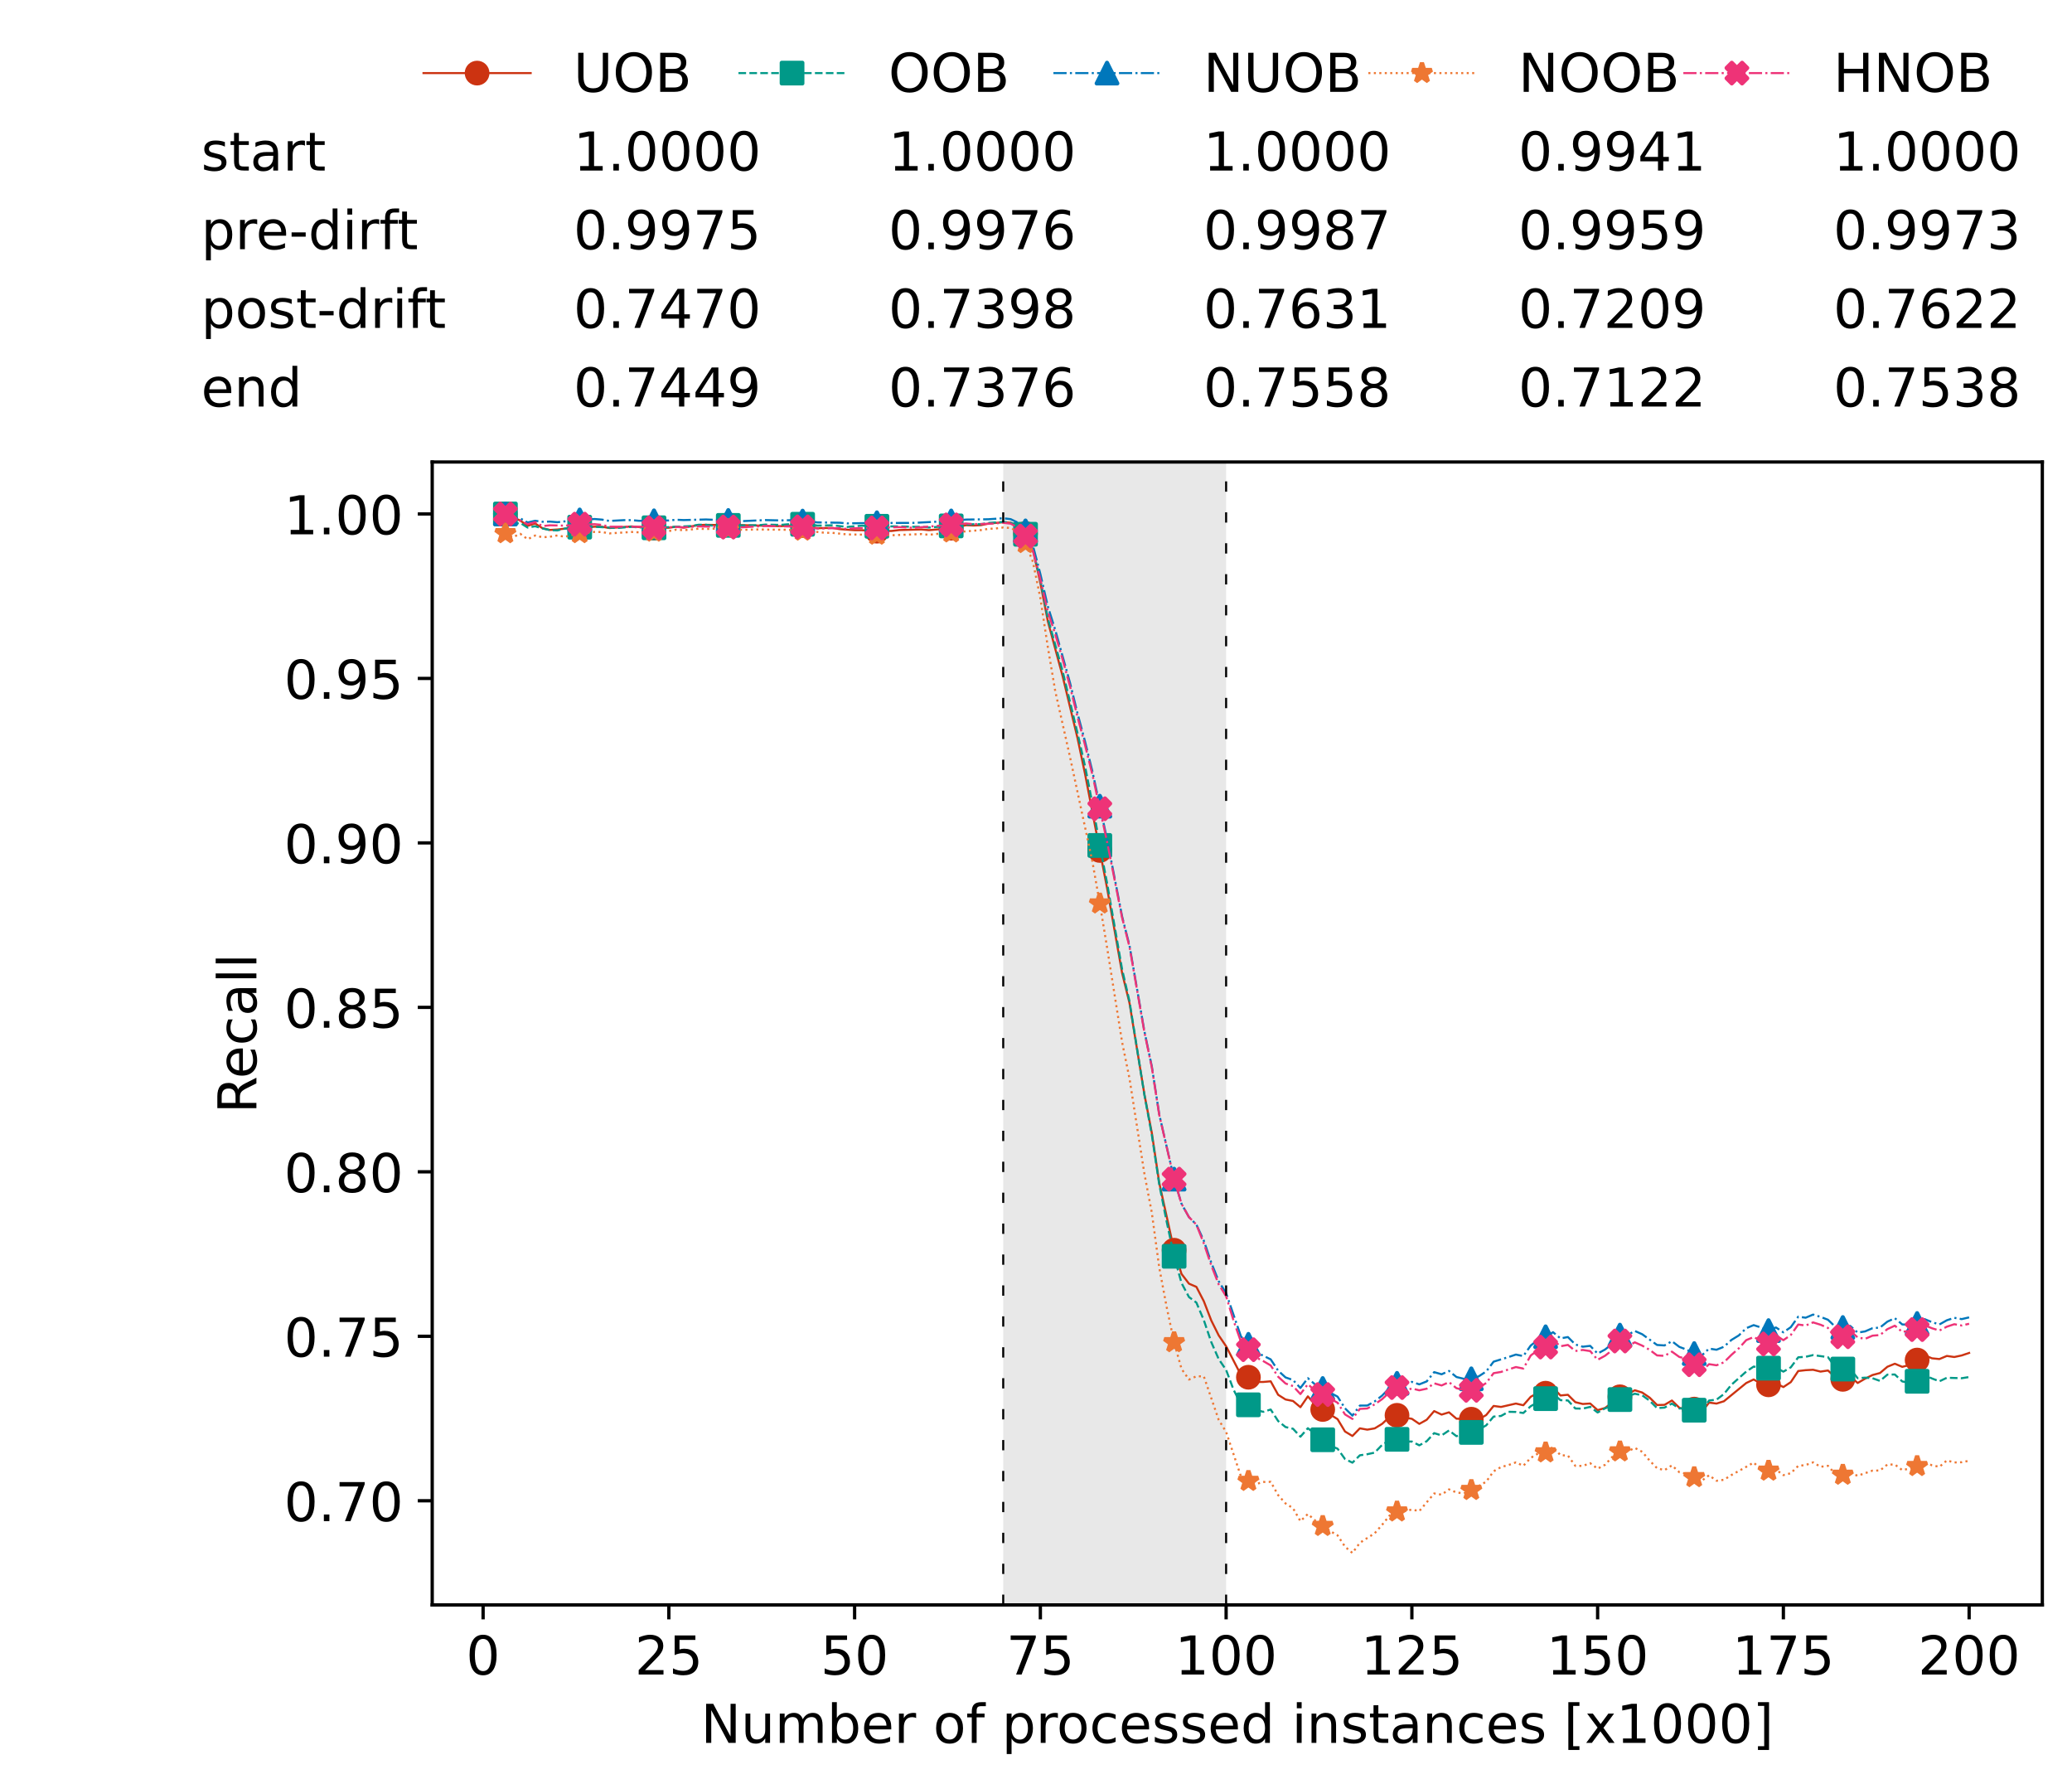 <?xml version="1.0" encoding="utf-8" standalone="no"?>
<!DOCTYPE svg PUBLIC "-//W3C//DTD SVG 1.1//EN"
  "http://www.w3.org/Graphics/SVG/1.1/DTD/svg11.dtd">
<!-- Created with matplotlib (https://matplotlib.org/) -->
<svg height="432.615pt" version="1.1" viewBox="0 0 502.65 432.615" width="502.65pt" xmlns="http://www.w3.org/2000/svg" xmlns:xlink="http://www.w3.org/1999/xlink">
 <defs>
  <style type="text/css">*{stroke-linecap:butt;stroke-linejoin:round;}</style>
 </defs>
 <g id="figure_1">
  <g id="patch_1">
   <path d="M 0 432.615 
L 502.65 432.615 
L 502.65 0 
L 0 0 
z
" style="fill:#ffffff;"/>
  </g>
  <g id="axes_1">
   <g id="patch_2">
    <path d="M 104.85 389.252 
L 495.45 389.252 
L 495.45 112.052 
L 104.85 112.052 
z
" style="fill:#ffffff;"/>
   </g>
   <g id="patch_3">
    <path clip-path="url(#pa67d9cba5c)" d="M 297.446 389.252 
L 297.446 112.052 
L 243.372 112.052 
L 243.372 389.252 
z
" style="fill:#d3d3d3;opacity:0.5;"/>
   </g>
   <g id="matplotlib.axis_1">
    <g id="xtick_1">
     <g id="line2d_1">
      <defs>
       <path d="M 0 0 
L 0 3.5 
" id="mcaa93c767f" style="stroke:#000000;stroke-width:0.8;"/>
      </defs>
      <g>
       <use style="stroke:#000000;stroke-width:0.8;" x="117.197" xlink:href="#mcaa93c767f" y="389.252"/>
      </g>
     </g>
     <g id="text_1">
      <!-- 0 -->
      <g transform="translate(113.061 406.13)scale(0.13 -0.13)">
       <defs>
        <path d="M 31.781 66.406 
Q 24.172 66.406 20.328 58.906 
Q 16.5 51.422 16.5 36.375 
Q 16.5 21.391 20.328 13.891 
Q 24.172 6.391 31.781 6.391 
Q 39.453 6.391 43.281 13.891 
Q 47.125 21.391 47.125 36.375 
Q 47.125 51.422 43.281 58.906 
Q 39.453 66.406 31.781 66.406 
z
M 31.781 74.219 
Q 44.047 74.219 50.516 64.516 
Q 56.984 54.828 56.984 36.375 
Q 56.984 17.969 50.516 8.266 
Q 44.047 -1.422 31.781 -1.422 
Q 19.531 -1.422 13.062 8.266 
Q 6.594 17.969 6.594 36.375 
Q 6.594 54.828 13.062 64.516 
Q 19.531 74.219 31.781 74.219 
z
" id="DejaVuSans-48"/>
       </defs>
       <use xlink:href="#DejaVuSans-48"/>
      </g>
     </g>
    </g>
    <g id="xtick_2">
     <g id="line2d_2">
      <g>
       <use style="stroke:#000000;stroke-width:0.8;" x="162.259" xlink:href="#mcaa93c767f" y="389.252"/>
      </g>
     </g>
     <g id="text_2">
      <!-- 25 -->
      <g transform="translate(153.988 406.13)scale(0.13 -0.13)">
       <defs>
        <path d="M 19.188 8.297 
L 53.609 8.297 
L 53.609 0 
L 7.328 0 
L 7.328 8.297 
Q 12.938 14.109 22.625 23.891 
Q 32.328 33.688 34.812 36.531 
Q 39.547 41.844 41.422 45.531 
Q 43.312 49.219 43.312 52.781 
Q 43.312 58.594 39.234 62.25 
Q 35.156 65.922 28.609 65.922 
Q 23.969 65.922 18.812 64.312 
Q 13.672 62.703 7.812 59.422 
L 7.812 69.391 
Q 13.766 71.781 18.938 73 
Q 24.125 74.219 28.422 74.219 
Q 39.75 74.219 46.484 68.547 
Q 53.219 62.891 53.219 53.422 
Q 53.219 48.922 51.531 44.891 
Q 49.859 40.875 45.406 35.406 
Q 44.188 33.984 37.641 27.219 
Q 31.109 20.453 19.188 8.297 
z
" id="DejaVuSans-50"/>
        <path d="M 10.797 72.906 
L 49.516 72.906 
L 49.516 64.594 
L 19.828 64.594 
L 19.828 46.734 
Q 21.969 47.469 24.109 47.828 
Q 26.266 48.188 28.422 48.188 
Q 40.625 48.188 47.75 41.5 
Q 54.891 34.812 54.891 23.391 
Q 54.891 11.625 47.562 5.094 
Q 40.234 -1.422 26.906 -1.422 
Q 22.312 -1.422 17.547 -0.641 
Q 12.797 0.141 7.719 1.703 
L 7.719 11.625 
Q 12.109 9.234 16.797 8.062 
Q 21.484 6.891 26.703 6.891 
Q 35.156 6.891 40.078 11.328 
Q 45.016 15.766 45.016 23.391 
Q 45.016 31 40.078 35.438 
Q 35.156 39.891 26.703 39.891 
Q 22.75 39.891 18.812 39.016 
Q 14.891 38.141 10.797 36.281 
z
" id="DejaVuSans-53"/>
       </defs>
       <use xlink:href="#DejaVuSans-50"/>
       <use x="63.623" xlink:href="#DejaVuSans-53"/>
      </g>
     </g>
    </g>
    <g id="xtick_3">
     <g id="line2d_3">
      <g>
       <use style="stroke:#000000;stroke-width:0.8;" x="207.322" xlink:href="#mcaa93c767f" y="389.252"/>
      </g>
     </g>
     <g id="text_3">
      <!-- 50 -->
      <g transform="translate(199.05 406.13)scale(0.13 -0.13)">
       <use xlink:href="#DejaVuSans-53"/>
       <use x="63.623" xlink:href="#DejaVuSans-48"/>
      </g>
     </g>
    </g>
    <g id="xtick_4">
     <g id="line2d_4">
      <g>
       <use style="stroke:#000000;stroke-width:0.8;" x="252.384" xlink:href="#mcaa93c767f" y="389.252"/>
      </g>
     </g>
     <g id="text_4">
      <!-- 75 -->
      <g transform="translate(244.113 406.13)scale(0.13 -0.13)">
       <defs>
        <path d="M 8.203 72.906 
L 55.078 72.906 
L 55.078 68.703 
L 28.609 0 
L 18.312 0 
L 43.219 64.594 
L 8.203 64.594 
z
" id="DejaVuSans-55"/>
       </defs>
       <use xlink:href="#DejaVuSans-55"/>
       <use x="63.623" xlink:href="#DejaVuSans-53"/>
      </g>
     </g>
    </g>
    <g id="xtick_5">
     <g id="line2d_5">
      <g>
       <use style="stroke:#000000;stroke-width:0.8;" x="297.446" xlink:href="#mcaa93c767f" y="389.252"/>
      </g>
     </g>
     <g id="text_5">
      <!-- 100 -->
      <g transform="translate(285.039 406.13)scale(0.13 -0.13)">
       <defs>
        <path d="M 12.406 8.297 
L 28.516 8.297 
L 28.516 63.922 
L 10.984 60.406 
L 10.984 69.391 
L 28.422 72.906 
L 38.281 72.906 
L 38.281 8.297 
L 54.391 8.297 
L 54.391 0 
L 12.406 0 
z
" id="DejaVuSans-49"/>
       </defs>
       <use xlink:href="#DejaVuSans-49"/>
       <use x="63.623" xlink:href="#DejaVuSans-48"/>
       <use x="127.246" xlink:href="#DejaVuSans-48"/>
      </g>
     </g>
    </g>
    <g id="xtick_6">
     <g id="line2d_6">
      <g>
       <use style="stroke:#000000;stroke-width:0.8;" x="342.509" xlink:href="#mcaa93c767f" y="389.252"/>
      </g>
     </g>
     <g id="text_6">
      <!-- 125 -->
      <g transform="translate(330.102 406.13)scale(0.13 -0.13)">
       <use xlink:href="#DejaVuSans-49"/>
       <use x="63.623" xlink:href="#DejaVuSans-50"/>
       <use x="127.246" xlink:href="#DejaVuSans-53"/>
      </g>
     </g>
    </g>
    <g id="xtick_7">
     <g id="line2d_7">
      <g>
       <use style="stroke:#000000;stroke-width:0.8;" x="387.571" xlink:href="#mcaa93c767f" y="389.252"/>
      </g>
     </g>
     <g id="text_7">
      <!-- 150 -->
      <g transform="translate(375.164 406.13)scale(0.13 -0.13)">
       <use xlink:href="#DejaVuSans-49"/>
       <use x="63.623" xlink:href="#DejaVuSans-53"/>
       <use x="127.246" xlink:href="#DejaVuSans-48"/>
      </g>
     </g>
    </g>
    <g id="xtick_8">
     <g id="line2d_8">
      <g>
       <use style="stroke:#000000;stroke-width:0.8;" x="432.633" xlink:href="#mcaa93c767f" y="389.252"/>
      </g>
     </g>
     <g id="text_8">
      <!-- 175 -->
      <g transform="translate(420.226 406.13)scale(0.13 -0.13)">
       <use xlink:href="#DejaVuSans-49"/>
       <use x="63.623" xlink:href="#DejaVuSans-55"/>
       <use x="127.246" xlink:href="#DejaVuSans-53"/>
      </g>
     </g>
    </g>
    <g id="xtick_9">
     <g id="line2d_9">
      <g>
       <use style="stroke:#000000;stroke-width:0.8;" x="477.695" xlink:href="#mcaa93c767f" y="389.252"/>
      </g>
     </g>
     <g id="text_9">
      <!-- 200 -->
      <g transform="translate(465.289 406.13)scale(0.13 -0.13)">
       <use xlink:href="#DejaVuSans-50"/>
       <use x="63.623" xlink:href="#DejaVuSans-48"/>
       <use x="127.246" xlink:href="#DejaVuSans-48"/>
      </g>
     </g>
    </g>
    <g id="text_10">
     <!-- Number of processed instances [x1000] -->
     <g transform="translate(170.025 422.711)scale(0.13 -0.13)">
      <defs>
       <path d="M 9.812 72.906 
L 23.094 72.906 
L 55.422 11.922 
L 55.422 72.906 
L 64.984 72.906 
L 64.984 0 
L 51.703 0 
L 19.391 60.984 
L 19.391 0 
L 9.812 0 
z
" id="DejaVuSans-78"/>
       <path d="M 8.5 21.578 
L 8.5 54.688 
L 17.484 54.688 
L 17.484 21.922 
Q 17.484 14.156 20.5 10.266 
Q 23.531 6.391 29.594 6.391 
Q 36.859 6.391 41.078 11.031 
Q 45.312 15.672 45.312 23.688 
L 45.312 54.688 
L 54.297 54.688 
L 54.297 0 
L 45.312 0 
L 45.312 8.406 
Q 42.047 3.422 37.719 1 
Q 33.406 -1.422 27.688 -1.422 
Q 18.266 -1.422 13.375 4.438 
Q 8.5 10.297 8.5 21.578 
z
M 31.109 56 
z
" id="DejaVuSans-117"/>
       <path d="M 52 44.188 
Q 55.375 50.25 60.062 53.125 
Q 64.75 56 71.094 56 
Q 79.641 56 84.281 50.016 
Q 88.922 44.047 88.922 33.016 
L 88.922 0 
L 79.891 0 
L 79.891 32.719 
Q 79.891 40.578 77.094 44.375 
Q 74.312 48.188 68.609 48.188 
Q 61.625 48.188 57.562 43.547 
Q 53.516 38.922 53.516 30.906 
L 53.516 0 
L 44.484 0 
L 44.484 32.719 
Q 44.484 40.625 41.703 44.406 
Q 38.922 48.188 33.109 48.188 
Q 26.219 48.188 22.156 43.531 
Q 18.109 38.875 18.109 30.906 
L 18.109 0 
L 9.078 0 
L 9.078 54.688 
L 18.109 54.688 
L 18.109 46.188 
Q 21.188 51.219 25.484 53.609 
Q 29.781 56 35.688 56 
Q 41.656 56 45.828 52.969 
Q 50 49.953 52 44.188 
z
" id="DejaVuSans-109"/>
       <path d="M 48.688 27.297 
Q 48.688 37.203 44.609 42.844 
Q 40.531 48.484 33.406 48.484 
Q 26.266 48.484 22.188 42.844 
Q 18.109 37.203 18.109 27.297 
Q 18.109 17.391 22.188 11.75 
Q 26.266 6.109 33.406 6.109 
Q 40.531 6.109 44.609 11.75 
Q 48.688 17.391 48.688 27.297 
z
M 18.109 46.391 
Q 20.953 51.266 25.266 53.625 
Q 29.594 56 35.594 56 
Q 45.562 56 51.781 48.094 
Q 58.016 40.188 58.016 27.297 
Q 58.016 14.406 51.781 6.484 
Q 45.562 -1.422 35.594 -1.422 
Q 29.594 -1.422 25.266 0.953 
Q 20.953 3.328 18.109 8.203 
L 18.109 0 
L 9.078 0 
L 9.078 75.984 
L 18.109 75.984 
z
" id="DejaVuSans-98"/>
       <path d="M 56.203 29.594 
L 56.203 25.203 
L 14.891 25.203 
Q 15.484 15.922 20.484 11.062 
Q 25.484 6.203 34.422 6.203 
Q 39.594 6.203 44.453 7.469 
Q 49.312 8.734 54.109 11.281 
L 54.109 2.781 
Q 49.266 0.734 44.188 -0.344 
Q 39.109 -1.422 33.891 -1.422 
Q 20.797 -1.422 13.156 6.188 
Q 5.516 13.812 5.516 26.812 
Q 5.516 40.234 12.766 48.109 
Q 20.016 56 32.328 56 
Q 43.359 56 49.781 48.891 
Q 56.203 41.797 56.203 29.594 
z
M 47.219 32.234 
Q 47.125 39.594 43.094 43.984 
Q 39.062 48.391 32.422 48.391 
Q 24.906 48.391 20.391 44.141 
Q 15.875 39.891 15.188 32.172 
z
" id="DejaVuSans-101"/>
       <path d="M 41.109 46.297 
Q 39.594 47.172 37.812 47.578 
Q 36.031 48 33.891 48 
Q 26.266 48 22.188 43.047 
Q 18.109 38.094 18.109 28.812 
L 18.109 0 
L 9.078 0 
L 9.078 54.688 
L 18.109 54.688 
L 18.109 46.188 
Q 20.953 51.172 25.484 53.578 
Q 30.031 56 36.531 56 
Q 37.453 56 38.578 55.875 
Q 39.703 55.766 41.062 55.516 
z
" id="DejaVuSans-114"/>
       <path id="DejaVuSans-32"/>
       <path d="M 30.609 48.391 
Q 23.391 48.391 19.188 42.75 
Q 14.984 37.109 14.984 27.297 
Q 14.984 17.484 19.156 11.844 
Q 23.344 6.203 30.609 6.203 
Q 37.797 6.203 41.984 11.859 
Q 46.188 17.531 46.188 27.297 
Q 46.188 37.016 41.984 42.703 
Q 37.797 48.391 30.609 48.391 
z
M 30.609 56 
Q 42.328 56 49.016 48.375 
Q 55.719 40.766 55.719 27.297 
Q 55.719 13.875 49.016 6.219 
Q 42.328 -1.422 30.609 -1.422 
Q 18.844 -1.422 12.172 6.219 
Q 5.516 13.875 5.516 27.297 
Q 5.516 40.766 12.172 48.375 
Q 18.844 56 30.609 56 
z
" id="DejaVuSans-111"/>
       <path d="M 37.109 75.984 
L 37.109 68.5 
L 28.516 68.5 
Q 23.688 68.5 21.797 66.547 
Q 19.922 64.594 19.922 59.516 
L 19.922 54.688 
L 34.719 54.688 
L 34.719 47.703 
L 19.922 47.703 
L 19.922 0 
L 10.891 0 
L 10.891 47.703 
L 2.297 47.703 
L 2.297 54.688 
L 10.891 54.688 
L 10.891 58.5 
Q 10.891 67.625 15.141 71.797 
Q 19.391 75.984 28.609 75.984 
z
" id="DejaVuSans-102"/>
       <path d="M 18.109 8.203 
L 18.109 -20.797 
L 9.078 -20.797 
L 9.078 54.688 
L 18.109 54.688 
L 18.109 46.391 
Q 20.953 51.266 25.266 53.625 
Q 29.594 56 35.594 56 
Q 45.562 56 51.781 48.094 
Q 58.016 40.188 58.016 27.297 
Q 58.016 14.406 51.781 6.484 
Q 45.562 -1.422 35.594 -1.422 
Q 29.594 -1.422 25.266 0.953 
Q 20.953 3.328 18.109 8.203 
z
M 48.688 27.297 
Q 48.688 37.203 44.609 42.844 
Q 40.531 48.484 33.406 48.484 
Q 26.266 48.484 22.188 42.844 
Q 18.109 37.203 18.109 27.297 
Q 18.109 17.391 22.188 11.75 
Q 26.266 6.109 33.406 6.109 
Q 40.531 6.109 44.609 11.75 
Q 48.688 17.391 48.688 27.297 
z
" id="DejaVuSans-112"/>
       <path d="M 48.781 52.594 
L 48.781 44.188 
Q 44.969 46.297 41.141 47.344 
Q 37.312 48.391 33.406 48.391 
Q 24.656 48.391 19.812 42.844 
Q 14.984 37.312 14.984 27.297 
Q 14.984 17.281 19.812 11.734 
Q 24.656 6.203 33.406 6.203 
Q 37.312 6.203 41.141 7.25 
Q 44.969 8.297 48.781 10.406 
L 48.781 2.094 
Q 45.016 0.344 40.984 -0.531 
Q 36.969 -1.422 32.422 -1.422 
Q 20.062 -1.422 12.781 6.344 
Q 5.516 14.109 5.516 27.297 
Q 5.516 40.672 12.859 48.328 
Q 20.219 56 33.016 56 
Q 37.156 56 41.109 55.141 
Q 45.062 54.297 48.781 52.594 
z
" id="DejaVuSans-99"/>
       <path d="M 44.281 53.078 
L 44.281 44.578 
Q 40.484 46.531 36.375 47.5 
Q 32.281 48.484 27.875 48.484 
Q 21.188 48.484 17.844 46.438 
Q 14.5 44.391 14.5 40.281 
Q 14.5 37.156 16.891 35.375 
Q 19.281 33.594 26.516 31.984 
L 29.594 31.297 
Q 39.156 29.25 43.188 25.516 
Q 47.219 21.781 47.219 15.094 
Q 47.219 7.469 41.188 3.016 
Q 35.156 -1.422 24.609 -1.422 
Q 20.219 -1.422 15.453 -0.562 
Q 10.688 0.297 5.422 2 
L 5.422 11.281 
Q 10.406 8.688 15.234 7.391 
Q 20.062 6.109 24.812 6.109 
Q 31.156 6.109 34.562 8.281 
Q 37.984 10.453 37.984 14.406 
Q 37.984 18.062 35.516 20.016 
Q 33.062 21.969 24.703 23.781 
L 21.578 24.516 
Q 13.234 26.266 9.516 29.906 
Q 5.812 33.547 5.812 39.891 
Q 5.812 47.609 11.281 51.797 
Q 16.75 56 26.812 56 
Q 31.781 56 36.172 55.266 
Q 40.578 54.547 44.281 53.078 
z
" id="DejaVuSans-115"/>
       <path d="M 45.406 46.391 
L 45.406 75.984 
L 54.391 75.984 
L 54.391 0 
L 45.406 0 
L 45.406 8.203 
Q 42.578 3.328 38.25 0.953 
Q 33.938 -1.422 27.875 -1.422 
Q 17.969 -1.422 11.734 6.484 
Q 5.516 14.406 5.516 27.297 
Q 5.516 40.188 11.734 48.094 
Q 17.969 56 27.875 56 
Q 33.938 56 38.25 53.625 
Q 42.578 51.266 45.406 46.391 
z
M 14.797 27.297 
Q 14.797 17.391 18.875 11.75 
Q 22.953 6.109 30.078 6.109 
Q 37.203 6.109 41.297 11.75 
Q 45.406 17.391 45.406 27.297 
Q 45.406 37.203 41.297 42.844 
Q 37.203 48.484 30.078 48.484 
Q 22.953 48.484 18.875 42.844 
Q 14.797 37.203 14.797 27.297 
z
" id="DejaVuSans-100"/>
       <path d="M 9.422 54.688 
L 18.406 54.688 
L 18.406 0 
L 9.422 0 
z
M 9.422 75.984 
L 18.406 75.984 
L 18.406 64.594 
L 9.422 64.594 
z
" id="DejaVuSans-105"/>
       <path d="M 54.891 33.016 
L 54.891 0 
L 45.906 0 
L 45.906 32.719 
Q 45.906 40.484 42.875 44.328 
Q 39.844 48.188 33.797 48.188 
Q 26.516 48.188 22.312 43.547 
Q 18.109 38.922 18.109 30.906 
L 18.109 0 
L 9.078 0 
L 9.078 54.688 
L 18.109 54.688 
L 18.109 46.188 
Q 21.344 51.125 25.703 53.562 
Q 30.078 56 35.797 56 
Q 45.219 56 50.047 50.172 
Q 54.891 44.344 54.891 33.016 
z
" id="DejaVuSans-110"/>
       <path d="M 18.312 70.219 
L 18.312 54.688 
L 36.812 54.688 
L 36.812 47.703 
L 18.312 47.703 
L 18.312 18.016 
Q 18.312 11.328 20.141 9.422 
Q 21.969 7.516 27.594 7.516 
L 36.812 7.516 
L 36.812 0 
L 27.594 0 
Q 17.188 0 13.234 3.875 
Q 9.281 7.766 9.281 18.016 
L 9.281 47.703 
L 2.688 47.703 
L 2.688 54.688 
L 9.281 54.688 
L 9.281 70.219 
z
" id="DejaVuSans-116"/>
       <path d="M 34.281 27.484 
Q 23.391 27.484 19.188 25 
Q 14.984 22.516 14.984 16.5 
Q 14.984 11.719 18.141 8.906 
Q 21.297 6.109 26.703 6.109 
Q 34.188 6.109 38.703 11.406 
Q 43.219 16.703 43.219 25.484 
L 43.219 27.484 
z
M 52.203 31.203 
L 52.203 0 
L 43.219 0 
L 43.219 8.297 
Q 40.141 3.328 35.547 0.953 
Q 30.953 -1.422 24.312 -1.422 
Q 15.922 -1.422 10.953 3.297 
Q 6 8.016 6 15.922 
Q 6 25.141 12.172 29.828 
Q 18.359 34.516 30.609 34.516 
L 43.219 34.516 
L 43.219 35.406 
Q 43.219 41.609 39.141 45 
Q 35.062 48.391 27.688 48.391 
Q 23 48.391 18.547 47.266 
Q 14.109 46.141 10.016 43.891 
L 10.016 52.203 
Q 14.938 54.109 19.578 55.047 
Q 24.219 56 28.609 56 
Q 40.484 56 46.344 49.844 
Q 52.203 43.703 52.203 31.203 
z
" id="DejaVuSans-97"/>
       <path d="M 8.594 75.984 
L 29.297 75.984 
L 29.297 69 
L 17.578 69 
L 17.578 -6.203 
L 29.297 -6.203 
L 29.297 -13.188 
L 8.594 -13.188 
z
" id="DejaVuSans-91"/>
       <path d="M 54.891 54.688 
L 35.109 28.078 
L 55.906 0 
L 45.312 0 
L 29.391 21.484 
L 13.484 0 
L 2.875 0 
L 24.125 28.609 
L 4.688 54.688 
L 15.281 54.688 
L 29.781 35.203 
L 44.281 54.688 
z
" id="DejaVuSans-120"/>
       <path d="M 30.422 75.984 
L 30.422 -13.188 
L 9.719 -13.188 
L 9.719 -6.203 
L 21.391 -6.203 
L 21.391 69 
L 9.719 69 
L 9.719 75.984 
z
" id="DejaVuSans-93"/>
      </defs>
      <use xlink:href="#DejaVuSans-78"/>
      <use x="74.805" xlink:href="#DejaVuSans-117"/>
      <use x="138.184" xlink:href="#DejaVuSans-109"/>
      <use x="235.596" xlink:href="#DejaVuSans-98"/>
      <use x="299.072" xlink:href="#DejaVuSans-101"/>
      <use x="360.596" xlink:href="#DejaVuSans-114"/>
      <use x="401.709" xlink:href="#DejaVuSans-32"/>
      <use x="433.496" xlink:href="#DejaVuSans-111"/>
      <use x="494.678" xlink:href="#DejaVuSans-102"/>
      <use x="529.883" xlink:href="#DejaVuSans-32"/>
      <use x="561.67" xlink:href="#DejaVuSans-112"/>
      <use x="625.146" xlink:href="#DejaVuSans-114"/>
      <use x="664.01" xlink:href="#DejaVuSans-111"/>
      <use x="725.191" xlink:href="#DejaVuSans-99"/>
      <use x="780.172" xlink:href="#DejaVuSans-101"/>
      <use x="841.695" xlink:href="#DejaVuSans-115"/>
      <use x="893.795" xlink:href="#DejaVuSans-115"/>
      <use x="945.895" xlink:href="#DejaVuSans-101"/>
      <use x="1007.418" xlink:href="#DejaVuSans-100"/>
      <use x="1070.895" xlink:href="#DejaVuSans-32"/>
      <use x="1102.682" xlink:href="#DejaVuSans-105"/>
      <use x="1130.465" xlink:href="#DejaVuSans-110"/>
      <use x="1193.844" xlink:href="#DejaVuSans-115"/>
      <use x="1245.943" xlink:href="#DejaVuSans-116"/>
      <use x="1285.152" xlink:href="#DejaVuSans-97"/>
      <use x="1346.432" xlink:href="#DejaVuSans-110"/>
      <use x="1409.811" xlink:href="#DejaVuSans-99"/>
      <use x="1464.791" xlink:href="#DejaVuSans-101"/>
      <use x="1526.314" xlink:href="#DejaVuSans-115"/>
      <use x="1578.414" xlink:href="#DejaVuSans-32"/>
      <use x="1610.201" xlink:href="#DejaVuSans-91"/>
      <use x="1649.215" xlink:href="#DejaVuSans-120"/>
      <use x="1708.395" xlink:href="#DejaVuSans-49"/>
      <use x="1772.018" xlink:href="#DejaVuSans-48"/>
      <use x="1835.641" xlink:href="#DejaVuSans-48"/>
      <use x="1899.264" xlink:href="#DejaVuSans-48"/>
      <use x="1962.887" xlink:href="#DejaVuSans-93"/>
     </g>
    </g>
   </g>
   <g id="matplotlib.axis_2">
    <g id="ytick_1">
     <g id="line2d_10">
      <defs>
       <path d="M 0 0 
L -3.5 0 
" id="m7002c2b31a" style="stroke:#000000;stroke-width:0.8;"/>
      </defs>
      <g>
       <use style="stroke:#000000;stroke-width:0.8;" x="104.85" xlink:href="#m7002c2b31a" y="363.988"/>
      </g>
     </g>
     <g id="text_11">
      <!-- 0.70 -->
      <g transform="translate(68.905 368.927)scale(0.13 -0.13)">
       <defs>
        <path d="M 10.688 12.406 
L 21 12.406 
L 21 0 
L 10.688 0 
z
" id="DejaVuSans-46"/>
       </defs>
       <use xlink:href="#DejaVuSans-48"/>
       <use x="63.623" xlink:href="#DejaVuSans-46"/>
       <use x="95.41" xlink:href="#DejaVuSans-55"/>
       <use x="159.033" xlink:href="#DejaVuSans-48"/>
      </g>
     </g>
    </g>
    <g id="ytick_2">
     <g id="line2d_11">
      <g>
       <use style="stroke:#000000;stroke-width:0.8;" x="104.85" xlink:href="#m7002c2b31a" y="324.098"/>
      </g>
     </g>
     <g id="text_12">
      <!-- 0.75 -->
      <g transform="translate(68.905 329.037)scale(0.13 -0.13)">
       <use xlink:href="#DejaVuSans-48"/>
       <use x="63.623" xlink:href="#DejaVuSans-46"/>
       <use x="95.41" xlink:href="#DejaVuSans-55"/>
       <use x="159.033" xlink:href="#DejaVuSans-53"/>
      </g>
     </g>
    </g>
    <g id="ytick_3">
     <g id="line2d_12">
      <g>
       <use style="stroke:#000000;stroke-width:0.8;" x="104.85" xlink:href="#m7002c2b31a" y="284.209"/>
      </g>
     </g>
     <g id="text_13">
      <!-- 0.80 -->
      <g transform="translate(68.905 289.148)scale(0.13 -0.13)">
       <defs>
        <path d="M 31.781 34.625 
Q 24.75 34.625 20.719 30.859 
Q 16.703 27.094 16.703 20.516 
Q 16.703 13.922 20.719 10.156 
Q 24.75 6.391 31.781 6.391 
Q 38.812 6.391 42.859 10.172 
Q 46.922 13.969 46.922 20.516 
Q 46.922 27.094 42.891 30.859 
Q 38.875 34.625 31.781 34.625 
z
M 21.922 38.812 
Q 15.578 40.375 12.031 44.719 
Q 8.5 49.078 8.5 55.328 
Q 8.5 64.062 14.719 69.141 
Q 20.953 74.219 31.781 74.219 
Q 42.672 74.219 48.875 69.141 
Q 55.078 64.062 55.078 55.328 
Q 55.078 49.078 51.531 44.719 
Q 48 40.375 41.703 38.812 
Q 48.828 37.156 52.797 32.312 
Q 56.781 27.484 56.781 20.516 
Q 56.781 9.906 50.312 4.234 
Q 43.844 -1.422 31.781 -1.422 
Q 19.734 -1.422 13.25 4.234 
Q 6.781 9.906 6.781 20.516 
Q 6.781 27.484 10.781 32.312 
Q 14.797 37.156 21.922 38.812 
z
M 18.312 54.391 
Q 18.312 48.734 21.844 45.562 
Q 25.391 42.391 31.781 42.391 
Q 38.141 42.391 41.719 45.562 
Q 45.312 48.734 45.312 54.391 
Q 45.312 60.062 41.719 63.234 
Q 38.141 66.406 31.781 66.406 
Q 25.391 66.406 21.844 63.234 
Q 18.312 60.062 18.312 54.391 
z
" id="DejaVuSans-56"/>
       </defs>
       <use xlink:href="#DejaVuSans-48"/>
       <use x="63.623" xlink:href="#DejaVuSans-46"/>
       <use x="95.41" xlink:href="#DejaVuSans-56"/>
       <use x="159.033" xlink:href="#DejaVuSans-48"/>
      </g>
     </g>
    </g>
    <g id="ytick_4">
     <g id="line2d_13">
      <g>
       <use style="stroke:#000000;stroke-width:0.8;" x="104.85" xlink:href="#m7002c2b31a" y="244.32"/>
      </g>
     </g>
     <g id="text_14">
      <!-- 0.85 -->
      <g transform="translate(68.905 249.259)scale(0.13 -0.13)">
       <use xlink:href="#DejaVuSans-48"/>
       <use x="63.623" xlink:href="#DejaVuSans-46"/>
       <use x="95.41" xlink:href="#DejaVuSans-56"/>
       <use x="159.033" xlink:href="#DejaVuSans-53"/>
      </g>
     </g>
    </g>
    <g id="ytick_5">
     <g id="line2d_14">
      <g>
       <use style="stroke:#000000;stroke-width:0.8;" x="104.85" xlink:href="#m7002c2b31a" y="204.43"/>
      </g>
     </g>
     <g id="text_15">
      <!-- 0.90 -->
      <g transform="translate(68.905 209.369)scale(0.13 -0.13)">
       <defs>
        <path d="M 10.984 1.516 
L 10.984 10.5 
Q 14.703 8.734 18.5 7.812 
Q 22.312 6.891 25.984 6.891 
Q 35.75 6.891 40.891 13.453 
Q 46.047 20.016 46.781 33.406 
Q 43.953 29.203 39.594 26.953 
Q 35.25 24.703 29.984 24.703 
Q 19.047 24.703 12.672 31.312 
Q 6.297 37.938 6.297 49.422 
Q 6.297 60.641 12.938 67.422 
Q 19.578 74.219 30.609 74.219 
Q 43.266 74.219 49.922 64.516 
Q 56.594 54.828 56.594 36.375 
Q 56.594 19.141 48.406 8.859 
Q 40.234 -1.422 26.422 -1.422 
Q 22.703 -1.422 18.891 -0.688 
Q 15.094 0.047 10.984 1.516 
z
M 30.609 32.422 
Q 37.25 32.422 41.125 36.953 
Q 45.016 41.5 45.016 49.422 
Q 45.016 57.281 41.125 61.844 
Q 37.25 66.406 30.609 66.406 
Q 23.969 66.406 20.094 61.844 
Q 16.219 57.281 16.219 49.422 
Q 16.219 41.5 20.094 36.953 
Q 23.969 32.422 30.609 32.422 
z
" id="DejaVuSans-57"/>
       </defs>
       <use xlink:href="#DejaVuSans-48"/>
       <use x="63.623" xlink:href="#DejaVuSans-46"/>
       <use x="95.41" xlink:href="#DejaVuSans-57"/>
       <use x="159.033" xlink:href="#DejaVuSans-48"/>
      </g>
     </g>
    </g>
    <g id="ytick_6">
     <g id="line2d_15">
      <g>
       <use style="stroke:#000000;stroke-width:0.8;" x="104.85" xlink:href="#m7002c2b31a" y="164.541"/>
      </g>
     </g>
     <g id="text_16">
      <!-- 0.95 -->
      <g transform="translate(68.905 169.48)scale(0.13 -0.13)">
       <use xlink:href="#DejaVuSans-48"/>
       <use x="63.623" xlink:href="#DejaVuSans-46"/>
       <use x="95.41" xlink:href="#DejaVuSans-57"/>
       <use x="159.033" xlink:href="#DejaVuSans-53"/>
      </g>
     </g>
    </g>
    <g id="ytick_7">
     <g id="line2d_16">
      <g>
       <use style="stroke:#000000;stroke-width:0.8;" x="104.85" xlink:href="#m7002c2b31a" y="124.652"/>
      </g>
     </g>
     <g id="text_17">
      <!-- 1.00 -->
      <g transform="translate(68.905 129.591)scale(0.13 -0.13)">
       <use xlink:href="#DejaVuSans-49"/>
       <use x="63.623" xlink:href="#DejaVuSans-46"/>
       <use x="95.41" xlink:href="#DejaVuSans-48"/>
       <use x="159.033" xlink:href="#DejaVuSans-48"/>
      </g>
     </g>
    </g>
    <g id="text_18">
     <!-- Recall -->
     <g transform="translate(62.201 270.044)rotate(-90)scale(0.13 -0.13)">
      <defs>
       <path d="M 44.391 34.188 
Q 47.562 33.109 50.562 29.594 
Q 53.562 26.078 56.594 19.922 
L 66.609 0 
L 56 0 
L 46.688 18.703 
Q 43.062 26.031 39.672 28.422 
Q 36.281 30.812 30.422 30.812 
L 19.672 30.812 
L 19.672 0 
L 9.812 0 
L 9.812 72.906 
L 32.078 72.906 
Q 44.578 72.906 50.734 67.672 
Q 56.891 62.453 56.891 51.906 
Q 56.891 45.016 53.688 40.469 
Q 50.484 35.938 44.391 34.188 
z
M 19.672 64.797 
L 19.672 38.922 
L 32.078 38.922 
Q 39.203 38.922 42.844 42.219 
Q 46.484 45.516 46.484 51.906 
Q 46.484 58.297 42.844 61.547 
Q 39.203 64.797 32.078 64.797 
z
" id="DejaVuSans-82"/>
       <path d="M 9.422 75.984 
L 18.406 75.984 
L 18.406 0 
L 9.422 0 
z
" id="DejaVuSans-108"/>
      </defs>
      <use xlink:href="#DejaVuSans-82"/>
      <use x="64.982" xlink:href="#DejaVuSans-101"/>
      <use x="126.506" xlink:href="#DejaVuSans-99"/>
      <use x="181.486" xlink:href="#DejaVuSans-97"/>
      <use x="242.766" xlink:href="#DejaVuSans-108"/>
      <use x="270.549" xlink:href="#DejaVuSans-108"/>
     </g>
    </g>
   </g>
   <g id="line2d_17"/>
   <g id="line2d_18"/>
   <g id="line2d_19"/>
   <g id="line2d_20"/>
   <g id="line2d_21"/>
   <g id="line2d_22">
    <path clip-path="url(#pa67d9cba5c)" d="M 122.605 124.652 
L 126.21 126.251 
L 128.012 127.531 
L 129.815 126.955 
L 131.617 128.123 
L 133.419 128.534 
L 135.222 128.426 
L 138.827 128 
L 140.629 127.848 
L 142.432 127.865 
L 144.234 127.745 
L 146.037 127.755 
L 147.839 128.067 
L 153.247 127.673 
L 155.049 127.837 
L 156.852 127.836 
L 158.654 128.08 
L 162.259 127.996 
L 164.062 127.74 
L 165.864 127.976 
L 169.469 127.352 
L 171.272 127.281 
L 174.877 127.351 
L 176.679 127.267 
L 189.297 127.616 
L 192.902 127.383 
L 194.704 127.453 
L 196.507 127.694 
L 198.309 128.103 
L 201.914 128.026 
L 203.717 128.338 
L 207.322 128.584 
L 209.124 128.593 
L 212.729 128.824 
L 216.334 128.772 
L 218.137 128.556 
L 223.544 128.409 
L 225.347 128.581 
L 230.754 128.113 
L 234.359 127.381 
L 236.162 127.455 
L 237.964 127.378 
L 239.767 126.989 
L 243.372 126.663 
L 245.174 126.796 
L 246.976 127.512 
L 248.779 129.412 
L 250.581 133.382 
L 252.384 141.39 
L 254.186 150.639 
L 257.791 164.031 
L 261.396 179.024 
L 263.199 187.589 
L 268.606 215.612 
L 272.211 235.973 
L 274.014 243.312 
L 277.619 265.385 
L 279.421 274.761 
L 281.224 286.878 
L 284.829 303.222 
L 286.631 308.979 
L 288.434 311.333 
L 290.236 312.114 
L 292.039 315.597 
L 293.841 320.254 
L 295.644 323.872 
L 297.446 326.519 
L 301.051 333.487 
L 302.854 334.026 
L 304.656 335.175 
L 306.459 335.169 
L 308.261 335.016 
L 310.064 338.286 
L 311.866 339.422 
L 313.669 339.786 
L 315.471 341.288 
L 317.274 338.665 
L 319.076 340.75 
L 322.681 343.054 
L 324.484 344.194 
L 326.286 347.186 
L 328.089 348.279 
L 329.891 346.417 
L 331.694 346.74 
L 333.496 346.428 
L 335.299 345.328 
L 337.101 343.659 
L 338.904 343.261 
L 340.706 343.816 
L 342.509 344.108 
L 344.311 345.339 
L 346.114 344.335 
L 347.916 342.235 
L 349.719 343.088 
L 351.521 342.535 
L 353.324 344.083 
L 358.731 344.241 
L 360.533 343.204 
L 362.336 340.99 
L 364.138 341.228 
L 367.743 340.409 
L 369.546 340.819 
L 371.348 338.76 
L 373.151 337.802 
L 374.953 337.901 
L 376.756 336.533 
L 378.558 338.45 
L 380.361 338.282 
L 382.163 340.074 
L 383.966 340.514 
L 385.768 340.401 
L 387.571 342.009 
L 389.373 341.485 
L 392.978 338.774 
L 394.781 338.137 
L 396.583 337.188 
L 398.386 337.737 
L 400.188 338.97 
L 401.991 340.766 
L 403.793 340.724 
L 405.596 339.672 
L 407.398 341.433 
L 409.201 341.927 
L 411.003 341.757 
L 412.806 342.501 
L 414.608 340.173 
L 416.411 340.413 
L 418.213 339.851 
L 423.621 335.432 
L 425.423 334.568 
L 427.226 335.586 
L 429.028 335.867 
L 430.831 335.494 
L 432.633 336.411 
L 434.436 335.21 
L 436.238 332.517 
L 438.041 332.311 
L 439.843 332.216 
L 441.646 332.66 
L 443.448 332.392 
L 445.251 334.017 
L 447.053 334.538 
L 448.856 333.865 
L 450.658 335.423 
L 452.461 334.374 
L 454.263 333.488 
L 456.066 333.007 
L 457.868 331.484 
L 459.671 330.749 
L 461.473 331.508 
L 463.276 331.052 
L 466.881 328.699 
L 468.683 329.436 
L 470.485 329.617 
L 472.288 328.864 
L 474.09 329.121 
L 475.893 328.742 
L 477.695 328.132 
L 477.695 328.132 
" style="fill:none;stroke:#cc3311;stroke-linecap:square;stroke-width:0.5;"/>
    <defs>
     <path d="M 0 2.5 
C 0.663 2.5 1.299 2.237 1.768 1.768 
C 2.237 1.299 2.5 0.663 2.5 0 
C 2.5 -0.663 2.237 -1.299 1.768 -1.768 
C 1.299 -2.237 0.663 -2.5 0 -2.5 
C -0.663 -2.5 -1.299 -2.237 -1.768 -1.768 
C -2.237 -1.299 -2.5 -0.663 -2.5 0 
C -2.5 0.663 -2.237 1.299 -1.768 1.768 
C -1.299 2.237 -0.663 2.5 0 2.5 
z
" id="m509b6f42aa" style="stroke:#cc3311;"/>
    </defs>
    <g clip-path="url(#pa67d9cba5c)">
     <use style="fill:#cc3311;stroke:#cc3311;" x="122.605" xlink:href="#m509b6f42aa" y="124.652"/>
     <use style="fill:#cc3311;stroke:#cc3311;" x="140.629" xlink:href="#m509b6f42aa" y="127.848"/>
     <use style="fill:#cc3311;stroke:#cc3311;" x="158.654" xlink:href="#m509b6f42aa" y="128.08"/>
     <use style="fill:#cc3311;stroke:#cc3311;" x="176.679" xlink:href="#m509b6f42aa" y="127.267"/>
     <use style="fill:#cc3311;stroke:#cc3311;" x="194.704" xlink:href="#m509b6f42aa" y="127.453"/>
     <use style="fill:#cc3311;stroke:#cc3311;" x="212.729" xlink:href="#m509b6f42aa" y="128.824"/>
     <use style="fill:#cc3311;stroke:#cc3311;" x="230.754" xlink:href="#m509b6f42aa" y="128.113"/>
     <use style="fill:#cc3311;stroke:#cc3311;" x="248.779" xlink:href="#m509b6f42aa" y="129.412"/>
     <use style="fill:#cc3311;stroke:#cc3311;" x="266.804" xlink:href="#m509b6f42aa" y="206.264"/>
     <use style="fill:#cc3311;stroke:#cc3311;" x="284.829" xlink:href="#m509b6f42aa" y="303.222"/>
     <use style="fill:#cc3311;stroke:#cc3311;" x="302.854" xlink:href="#m509b6f42aa" y="334.026"/>
     <use style="fill:#cc3311;stroke:#cc3311;" x="320.879" xlink:href="#m509b6f42aa" y="341.845"/>
     <use style="fill:#cc3311;stroke:#cc3311;" x="338.904" xlink:href="#m509b6f42aa" y="343.261"/>
     <use style="fill:#cc3311;stroke:#cc3311;" x="356.928" xlink:href="#m509b6f42aa" y="344.206"/>
     <use style="fill:#cc3311;stroke:#cc3311;" x="374.953" xlink:href="#m509b6f42aa" y="337.901"/>
     <use style="fill:#cc3311;stroke:#cc3311;" x="392.978" xlink:href="#m509b6f42aa" y="338.774"/>
     <use style="fill:#cc3311;stroke:#cc3311;" x="411.003" xlink:href="#m509b6f42aa" y="341.757"/>
     <use style="fill:#cc3311;stroke:#cc3311;" x="429.028" xlink:href="#m509b6f42aa" y="335.867"/>
     <use style="fill:#cc3311;stroke:#cc3311;" x="447.053" xlink:href="#m509b6f42aa" y="334.538"/>
     <use style="fill:#cc3311;stroke:#cc3311;" x="465.078" xlink:href="#m509b6f42aa" y="329.862"/>
    </g>
   </g>
   <g id="line2d_23"/>
   <g id="line2d_24"/>
   <g id="line2d_25"/>
   <g id="line2d_26"/>
   <g id="line2d_27">
    <path clip-path="url(#pa67d9cba5c)" d="M 122.605 124.652 
L 124.407 127.119 
L 126.21 126.822 
L 128.012 127.959 
L 129.815 127.629 
L 131.617 128.168 
L 133.419 128.572 
L 135.222 128.647 
L 137.024 128.203 
L 140.629 127.862 
L 142.432 127.878 
L 144.234 127.757 
L 149.642 128.06 
L 153.247 127.771 
L 155.049 127.93 
L 156.852 127.845 
L 158.654 128.008 
L 167.667 127.585 
L 169.469 127.268 
L 171.272 127.28 
L 173.074 127.516 
L 183.889 127.385 
L 185.692 127.229 
L 189.297 127.311 
L 191.099 127.157 
L 196.507 127.154 
L 198.309 127.479 
L 201.914 127.404 
L 205.519 127.8 
L 209.124 127.49 
L 210.927 127.639 
L 218.137 127.679 
L 221.742 127.767 
L 223.544 127.769 
L 225.347 127.942 
L 236.162 127.135 
L 237.964 127.137 
L 239.767 126.826 
L 243.372 126.582 
L 245.174 126.797 
L 246.976 127.513 
L 248.779 129.578 
L 250.581 133.305 
L 252.384 140.676 
L 254.186 149.925 
L 257.791 162.822 
L 261.396 177.81 
L 263.199 185.741 
L 265.001 194.84 
L 266.804 205.051 
L 268.606 214.399 
L 272.211 235.081 
L 274.014 242.899 
L 277.619 265.542 
L 279.421 275.226 
L 281.224 287.263 
L 283.026 296.312 
L 284.829 304.693 
L 286.631 311.195 
L 288.434 314.576 
L 290.236 315.928 
L 292.039 320.186 
L 293.841 325.504 
L 295.644 329.62 
L 297.446 332.261 
L 299.249 337.051 
L 301.051 340.574 
L 302.854 340.712 
L 304.656 341.943 
L 306.459 342.414 
L 308.261 341.859 
L 310.064 344.649 
L 311.866 346.108 
L 313.669 346.516 
L 315.471 348.453 
L 317.274 346.391 
L 320.879 349.195 
L 322.681 350.615 
L 324.484 351.36 
L 326.286 353.863 
L 328.089 354.749 
L 329.891 352.959 
L 331.694 352.695 
L 333.496 352.306 
L 335.299 350.422 
L 337.101 349.328 
L 338.904 349.089 
L 340.706 349.647 
L 342.509 349.621 
L 344.311 350.54 
L 346.114 349.537 
L 347.916 347.582 
L 349.719 348.142 
L 351.521 346.931 
L 353.324 348.319 
L 355.126 347.804 
L 356.928 347.409 
L 358.731 346.73 
L 360.533 345.701 
L 362.336 343.57 
L 364.138 343.415 
L 365.941 342.409 
L 367.743 342.448 
L 369.546 342.7 
L 371.348 341.049 
L 376.756 338.007 
L 378.558 339.59 
L 380.361 339.655 
L 382.163 341.608 
L 383.966 341.645 
L 385.768 341.212 
L 387.571 342.577 
L 389.373 341.574 
L 391.176 340.912 
L 392.978 339.44 
L 396.583 338.024 
L 398.386 338.409 
L 400.188 339.719 
L 401.991 341.511 
L 403.793 341.39 
L 405.596 340.419 
L 407.398 341.607 
L 409.201 341.549 
L 411.003 342.02 
L 412.806 342.137 
L 414.608 339.673 
L 416.411 339.468 
L 418.213 338.103 
L 420.016 335.858 
L 423.621 332.653 
L 425.423 331.445 
L 427.226 331.708 
L 429.028 331.828 
L 430.831 331.688 
L 432.633 332.673 
L 434.436 331.626 
L 436.238 329.194 
L 438.041 329.07 
L 439.843 328.654 
L 443.448 329.155 
L 445.251 331.603 
L 447.053 332.041 
L 448.856 332.064 
L 450.658 334.252 
L 452.461 334.13 
L 454.263 334.269 
L 456.066 334.917 
L 457.868 333.396 
L 459.671 333.362 
L 461.473 335.044 
L 463.276 335.406 
L 465.078 335.01 
L 466.881 333.522 
L 468.683 334.329 
L 470.485 335.014 
L 472.288 334.156 
L 475.893 334.263 
L 477.695 333.977 
L 477.695 333.977 
" style="fill:none;stroke:#009988;stroke-dasharray:1.85,0.8;stroke-dashoffset:0;stroke-width:0.5;"/>
    <defs>
     <path d="M -2.5 2.5 
L 2.5 2.5 
L 2.5 -2.5 
L -2.5 -2.5 
z
" id="ma4f52defa6" style="stroke:#009988;stroke-linejoin:miter;"/>
    </defs>
    <g clip-path="url(#pa67d9cba5c)">
     <use style="fill:#009988;stroke:#009988;stroke-linejoin:miter;" x="122.605" xlink:href="#ma4f52defa6" y="124.652"/>
     <use style="fill:#009988;stroke:#009988;stroke-linejoin:miter;" x="140.629" xlink:href="#ma4f52defa6" y="127.862"/>
     <use style="fill:#009988;stroke:#009988;stroke-linejoin:miter;" x="158.654" xlink:href="#ma4f52defa6" y="128.008"/>
     <use style="fill:#009988;stroke:#009988;stroke-linejoin:miter;" x="176.679" xlink:href="#ma4f52defa6" y="127.426"/>
     <use style="fill:#009988;stroke:#009988;stroke-linejoin:miter;" x="194.704" xlink:href="#ma4f52defa6" y="127.152"/>
     <use style="fill:#009988;stroke:#009988;stroke-linejoin:miter;" x="212.729" xlink:href="#ma4f52defa6" y="127.639"/>
     <use style="fill:#009988;stroke:#009988;stroke-linejoin:miter;" x="230.754" xlink:href="#ma4f52defa6" y="127.553"/>
     <use style="fill:#009988;stroke:#009988;stroke-linejoin:miter;" x="248.779" xlink:href="#ma4f52defa6" y="129.578"/>
     <use style="fill:#009988;stroke:#009988;stroke-linejoin:miter;" x="266.804" xlink:href="#ma4f52defa6" y="205.051"/>
     <use style="fill:#009988;stroke:#009988;stroke-linejoin:miter;" x="284.829" xlink:href="#ma4f52defa6" y="304.693"/>
     <use style="fill:#009988;stroke:#009988;stroke-linejoin:miter;" x="302.854" xlink:href="#ma4f52defa6" y="340.712"/>
     <use style="fill:#009988;stroke:#009988;stroke-linejoin:miter;" x="320.879" xlink:href="#ma4f52defa6" y="349.195"/>
     <use style="fill:#009988;stroke:#009988;stroke-linejoin:miter;" x="338.904" xlink:href="#ma4f52defa6" y="349.089"/>
     <use style="fill:#009988;stroke:#009988;stroke-linejoin:miter;" x="356.928" xlink:href="#ma4f52defa6" y="347.409"/>
     <use style="fill:#009988;stroke:#009988;stroke-linejoin:miter;" x="374.953" xlink:href="#ma4f52defa6" y="339.211"/>
     <use style="fill:#009988;stroke:#009988;stroke-linejoin:miter;" x="392.978" xlink:href="#ma4f52defa6" y="339.44"/>
     <use style="fill:#009988;stroke:#009988;stroke-linejoin:miter;" x="411.003" xlink:href="#ma4f52defa6" y="342.02"/>
     <use style="fill:#009988;stroke:#009988;stroke-linejoin:miter;" x="429.028" xlink:href="#ma4f52defa6" y="331.828"/>
     <use style="fill:#009988;stroke:#009988;stroke-linejoin:miter;" x="447.053" xlink:href="#ma4f52defa6" y="332.041"/>
     <use style="fill:#009988;stroke:#009988;stroke-linejoin:miter;" x="465.078" xlink:href="#ma4f52defa6" y="335.01"/>
    </g>
   </g>
   <g id="line2d_28"/>
   <g id="line2d_29"/>
   <g id="line2d_30"/>
   <g id="line2d_31"/>
   <g id="line2d_32">
    <path clip-path="url(#pa67d9cba5c)" d="M 122.605 124.652 
L 124.407 125.474 
L 126.21 125.726 
L 128.012 126.717 
L 129.815 126.304 
L 131.617 126.546 
L 133.419 126.502 
L 135.222 126.648 
L 138.827 126.248 
L 144.234 125.88 
L 146.037 126.023 
L 147.839 126.346 
L 151.444 126.147 
L 153.247 126.153 
L 155.049 126.316 
L 162.259 126.23 
L 164.062 126.057 
L 165.864 126.136 
L 171.272 125.989 
L 180.284 126.38 
L 185.692 126.138 
L 189.297 126.22 
L 192.902 126.143 
L 194.704 126.378 
L 196.507 126.459 
L 198.309 126.703 
L 203.717 126.782 
L 205.519 126.945 
L 209.124 126.872 
L 221.742 126.812 
L 230.754 126.345 
L 234.359 126.015 
L 239.767 125.938 
L 243.372 125.693 
L 245.174 125.909 
L 246.976 126.776 
L 248.779 128.758 
L 250.581 132.324 
L 252.384 139.223 
L 254.186 147.036 
L 255.989 152.768 
L 259.594 165.67 
L 261.396 173.015 
L 263.199 179.757 
L 265.001 187.069 
L 268.606 203.745 
L 272.211 222.246 
L 274.014 229.347 
L 277.619 250.097 
L 279.421 258.628 
L 281.224 270.264 
L 284.829 285.981 
L 286.631 291.972 
L 288.434 295.202 
L 290.236 297.011 
L 292.039 300.906 
L 293.841 306.216 
L 295.644 310.75 
L 297.446 313.643 
L 301.051 324.148 
L 304.656 327.915 
L 308.261 329.694 
L 310.064 332.428 
L 311.866 334.075 
L 313.669 334.698 
L 315.471 336.634 
L 317.274 334.25 
L 319.076 335.823 
L 324.484 338.738 
L 326.286 341.572 
L 328.089 343.341 
L 329.891 340.906 
L 331.694 340.888 
L 333.496 339.884 
L 335.299 338.473 
L 337.101 336.623 
L 338.904 335.508 
L 340.706 335.719 
L 342.509 335.149 
L 344.311 335.757 
L 346.114 335.035 
L 347.916 332.787 
L 349.719 333.311 
L 351.521 332.504 
L 353.324 333.971 
L 355.126 334.41 
L 356.928 334.408 
L 358.731 333.804 
L 360.533 332.633 
L 362.336 330.248 
L 365.941 329.139 
L 367.743 328.529 
L 369.546 328.901 
L 371.348 326.334 
L 373.151 324.918 
L 374.953 324.218 
L 376.756 323.106 
L 378.558 324.609 
L 380.361 324.281 
L 382.163 326.084 
L 383.966 326.625 
L 385.768 326.417 
L 387.571 328.291 
L 389.373 327.304 
L 391.176 325.892 
L 392.978 323.812 
L 394.781 323.819 
L 396.583 322.797 
L 398.386 323.6 
L 401.991 326.201 
L 403.793 326.315 
L 405.596 325.29 
L 407.398 326.667 
L 409.201 327.344 
L 411.003 328.286 
L 412.806 328.761 
L 414.608 327.083 
L 416.411 327.359 
L 418.213 326.637 
L 420.016 324.992 
L 421.818 323.889 
L 423.621 322.136 
L 425.423 321.387 
L 427.226 321.967 
L 429.028 322.714 
L 430.831 321.954 
L 432.633 323.138 
L 434.436 321.881 
L 436.238 319.341 
L 438.041 319.59 
L 439.843 318.829 
L 441.646 319.389 
L 443.448 320.083 
L 445.251 321.816 
L 447.053 321.967 
L 448.856 321.583 
L 450.658 323.208 
L 452.461 322.907 
L 454.263 322.128 
L 456.066 321.979 
L 457.868 320.539 
L 459.671 319.709 
L 461.473 321.221 
L 463.276 321.302 
L 465.078 320.994 
L 466.881 319.927 
L 468.683 320.672 
L 470.485 321.229 
L 472.288 320.211 
L 474.09 319.615 
L 475.893 319.928 
L 477.695 319.506 
L 477.695 319.506 
" style="fill:none;stroke:#0077bb;stroke-dasharray:3.2,0.8,0.5,0.8;stroke-dashoffset:0;stroke-width:0.5;"/>
    <defs>
     <path d="M 0 -2.5 
L -2.5 2.5 
L 2.5 2.5 
z
" id="m3068a05206" style="stroke:#0077bb;stroke-linejoin:miter;"/>
    </defs>
    <g clip-path="url(#pa67d9cba5c)">
     <use style="fill:#0077bb;stroke:#0077bb;stroke-linejoin:miter;" x="122.605" xlink:href="#m3068a05206" y="124.652"/>
     <use style="fill:#0077bb;stroke:#0077bb;stroke-linejoin:miter;" x="140.629" xlink:href="#m3068a05206" y="126.103"/>
     <use style="fill:#0077bb;stroke:#0077bb;stroke-linejoin:miter;" x="158.654" xlink:href="#m3068a05206" y="126.312"/>
     <use style="fill:#0077bb;stroke:#0077bb;stroke-linejoin:miter;" x="176.679" xlink:href="#m3068a05206" y="126.228"/>
     <use style="fill:#0077bb;stroke:#0077bb;stroke-linejoin:miter;" x="194.704" xlink:href="#m3068a05206" y="126.378"/>
     <use style="fill:#0077bb;stroke:#0077bb;stroke-linejoin:miter;" x="212.729" xlink:href="#m3068a05206" y="126.787"/>
     <use style="fill:#0077bb;stroke:#0077bb;stroke-linejoin:miter;" x="230.754" xlink:href="#m3068a05206" y="126.345"/>
     <use style="fill:#0077bb;stroke:#0077bb;stroke-linejoin:miter;" x="248.779" xlink:href="#m3068a05206" y="128.758"/>
     <use style="fill:#0077bb;stroke:#0077bb;stroke-linejoin:miter;" x="266.804" xlink:href="#m3068a05206" y="195.526"/>
     <use style="fill:#0077bb;stroke:#0077bb;stroke-linejoin:miter;" x="284.829" xlink:href="#m3068a05206" y="285.981"/>
     <use style="fill:#0077bb;stroke:#0077bb;stroke-linejoin:miter;" x="302.854" xlink:href="#m3068a05206" y="326.042"/>
     <use style="fill:#0077bb;stroke:#0077bb;stroke-linejoin:miter;" x="320.879" xlink:href="#m3068a05206" y="336.759"/>
     <use style="fill:#0077bb;stroke:#0077bb;stroke-linejoin:miter;" x="338.904" xlink:href="#m3068a05206" y="335.508"/>
     <use style="fill:#0077bb;stroke:#0077bb;stroke-linejoin:miter;" x="356.928" xlink:href="#m3068a05206" y="334.408"/>
     <use style="fill:#0077bb;stroke:#0077bb;stroke-linejoin:miter;" x="374.953" xlink:href="#m3068a05206" y="324.218"/>
     <use style="fill:#0077bb;stroke:#0077bb;stroke-linejoin:miter;" x="392.978" xlink:href="#m3068a05206" y="323.812"/>
     <use style="fill:#0077bb;stroke:#0077bb;stroke-linejoin:miter;" x="411.003" xlink:href="#m3068a05206" y="328.286"/>
     <use style="fill:#0077bb;stroke:#0077bb;stroke-linejoin:miter;" x="429.028" xlink:href="#m3068a05206" y="322.714"/>
     <use style="fill:#0077bb;stroke:#0077bb;stroke-linejoin:miter;" x="447.053" xlink:href="#m3068a05206" y="321.967"/>
     <use style="fill:#0077bb;stroke:#0077bb;stroke-linejoin:miter;" x="465.078" xlink:href="#m3068a05206" y="320.994"/>
    </g>
   </g>
   <g id="line2d_33"/>
   <g id="line2d_34"/>
   <g id="line2d_35"/>
   <g id="line2d_36"/>
   <g id="line2d_37">
    <path clip-path="url(#pa67d9cba5c)" d="M 122.605 129.354 
L 124.407 130.293 
L 126.21 129.463 
L 128.012 130.78 
L 129.815 129.886 
L 131.617 130.307 
L 133.419 130.179 
L 135.222 129.865 
L 137.024 130.188 
L 140.629 129.334 
L 142.432 129.227 
L 144.234 129.002 
L 146.037 129.038 
L 147.839 129.367 
L 153.247 129.018 
L 155.049 129.111 
L 156.852 128.967 
L 158.654 128.976 
L 160.457 128.804 
L 162.259 128.802 
L 164.062 128.458 
L 165.864 128.61 
L 169.469 128.223 
L 171.272 128.311 
L 173.074 128.219 
L 180.284 128.5 
L 183.889 128.408 
L 191.099 128.497 
L 194.704 128.727 
L 196.507 128.809 
L 200.112 129.225 
L 201.914 129.225 
L 205.519 129.62 
L 214.532 129.73 
L 216.334 129.818 
L 223.544 129.528 
L 225.347 129.704 
L 228.952 129.318 
L 237.964 128.567 
L 239.767 128.259 
L 241.569 128.176 
L 243.372 127.932 
L 245.174 128.056 
L 246.976 128.933 
L 248.779 131.741 
L 250.581 136.279 
L 252.384 145.076 
L 254.186 156.878 
L 255.989 167.588 
L 259.594 183.692 
L 265.001 208.935 
L 266.804 219.151 
L 268.606 230.03 
L 272.211 252.754 
L 274.014 261.61 
L 277.619 284.664 
L 279.421 294.117 
L 281.224 307.441 
L 283.026 317.017 
L 284.829 325.559 
L 286.631 332.007 
L 288.434 334.589 
L 290.236 333.796 
L 292.039 333.818 
L 295.644 344.363 
L 297.446 347.28 
L 301.051 358.105 
L 302.854 359.199 
L 304.656 359.948 
L 306.459 359.429 
L 308.261 359.394 
L 310.064 362.619 
L 311.866 364.64 
L 313.669 365.782 
L 315.471 368.938 
L 317.274 367.2 
L 319.076 368.8 
L 322.681 371.339 
L 324.484 372.377 
L 326.286 375.119 
L 328.089 376.652 
L 329.891 374.182 
L 333.496 371.861 
L 335.299 369.806 
L 337.101 367.568 
L 338.904 366.613 
L 340.706 366.536 
L 342.509 366.112 
L 344.311 366.491 
L 347.916 362.213 
L 349.719 362.51 
L 351.521 361.226 
L 353.324 361.974 
L 355.126 362.187 
L 356.928 361.399 
L 360.533 359.369 
L 362.336 356.836 
L 364.138 355.811 
L 365.941 355.328 
L 367.743 354.676 
L 369.546 355.512 
L 371.348 353.583 
L 373.151 352.506 
L 374.953 352.287 
L 376.756 350.914 
L 378.558 352.948 
L 380.361 353.018 
L 382.163 355.523 
L 383.966 355.533 
L 385.768 354.876 
L 387.571 356.207 
L 389.373 355.255 
L 391.176 353.303 
L 392.978 352.042 
L 394.781 352.049 
L 396.583 351.163 
L 398.386 352.109 
L 400.188 354.242 
L 401.991 356.095 
L 403.793 356.566 
L 405.596 355.406 
L 407.398 357.065 
L 409.201 357.456 
L 412.806 359.151 
L 414.608 357.799 
L 416.411 359.137 
L 418.213 358.896 
L 420.016 357.756 
L 423.621 355.759 
L 425.423 354.708 
L 427.226 356.425 
L 429.028 356.715 
L 430.831 356.414 
L 432.633 357.771 
L 434.436 357.304 
L 436.238 355.527 
L 438.041 355.319 
L 439.843 354.676 
L 441.646 355.752 
L 443.448 355.508 
L 445.251 357.522 
L 447.053 357.706 
L 448.856 357.289 
L 450.658 357.92 
L 454.263 356.673 
L 456.066 356.645 
L 457.868 355.194 
L 459.671 355.2 
L 461.473 356.555 
L 463.276 356.166 
L 465.078 355.597 
L 466.881 354.604 
L 468.683 355.389 
L 470.485 355.754 
L 472.288 354.205 
L 474.09 354.696 
L 475.893 354.642 
L 477.695 354.284 
L 477.695 354.284 
" style="fill:none;stroke:#ee7733;stroke-dasharray:0.5,0.825;stroke-dashoffset:0;stroke-width:0.5;"/>
    <defs>
     <path d="M 0 -2.5 
L -0.561 -0.773 
L -2.378 -0.773 
L -0.908 0.295 
L -1.469 2.023 
L -0 0.955 
L 1.469 2.023 
L 0.908 0.295 
L 2.378 -0.773 
L 0.561 -0.773 
z
" id="m26139757b5" style="stroke:#ee7733;stroke-linejoin:bevel;"/>
    </defs>
    <g clip-path="url(#pa67d9cba5c)">
     <use style="fill:#ee7733;stroke:#ee7733;stroke-linejoin:bevel;" x="122.605" xlink:href="#m26139757b5" y="129.354"/>
     <use style="fill:#ee7733;stroke:#ee7733;stroke-linejoin:bevel;" x="140.629" xlink:href="#m26139757b5" y="129.334"/>
     <use style="fill:#ee7733;stroke:#ee7733;stroke-linejoin:bevel;" x="158.654" xlink:href="#m26139757b5" y="128.976"/>
     <use style="fill:#ee7733;stroke:#ee7733;stroke-linejoin:bevel;" x="176.679" xlink:href="#m26139757b5" y="128.373"/>
     <use style="fill:#ee7733;stroke:#ee7733;stroke-linejoin:bevel;" x="194.704" xlink:href="#m26139757b5" y="128.727"/>
     <use style="fill:#ee7733;stroke:#ee7733;stroke-linejoin:bevel;" x="212.729" xlink:href="#m26139757b5" y="129.707"/>
     <use style="fill:#ee7733;stroke:#ee7733;stroke-linejoin:bevel;" x="230.754" xlink:href="#m26139757b5" y="129.16"/>
     <use style="fill:#ee7733;stroke:#ee7733;stroke-linejoin:bevel;" x="248.779" xlink:href="#m26139757b5" y="131.741"/>
     <use style="fill:#ee7733;stroke:#ee7733;stroke-linejoin:bevel;" x="266.804" xlink:href="#m26139757b5" y="219.151"/>
     <use style="fill:#ee7733;stroke:#ee7733;stroke-linejoin:bevel;" x="284.829" xlink:href="#m26139757b5" y="325.559"/>
     <use style="fill:#ee7733;stroke:#ee7733;stroke-linejoin:bevel;" x="302.854" xlink:href="#m26139757b5" y="359.199"/>
     <use style="fill:#ee7733;stroke:#ee7733;stroke-linejoin:bevel;" x="320.879" xlink:href="#m26139757b5" y="370.122"/>
     <use style="fill:#ee7733;stroke:#ee7733;stroke-linejoin:bevel;" x="338.904" xlink:href="#m26139757b5" y="366.613"/>
     <use style="fill:#ee7733;stroke:#ee7733;stroke-linejoin:bevel;" x="356.928" xlink:href="#m26139757b5" y="361.399"/>
     <use style="fill:#ee7733;stroke:#ee7733;stroke-linejoin:bevel;" x="374.953" xlink:href="#m26139757b5" y="352.287"/>
     <use style="fill:#ee7733;stroke:#ee7733;stroke-linejoin:bevel;" x="392.978" xlink:href="#m26139757b5" y="352.042"/>
     <use style="fill:#ee7733;stroke:#ee7733;stroke-linejoin:bevel;" x="411.003" xlink:href="#m26139757b5" y="358.29"/>
     <use style="fill:#ee7733;stroke:#ee7733;stroke-linejoin:bevel;" x="429.028" xlink:href="#m26139757b5" y="356.715"/>
     <use style="fill:#ee7733;stroke:#ee7733;stroke-linejoin:bevel;" x="447.053" xlink:href="#m26139757b5" y="357.706"/>
     <use style="fill:#ee7733;stroke:#ee7733;stroke-linejoin:bevel;" x="465.078" xlink:href="#m26139757b5" y="355.597"/>
    </g>
   </g>
   <g id="line2d_38"/>
   <g id="line2d_39"/>
   <g id="line2d_40"/>
   <g id="line2d_41"/>
   <g id="line2d_42">
    <path clip-path="url(#pa67d9cba5c)" d="M 122.605 124.652 
L 124.407 126.297 
L 126.21 126.274 
L 128.012 127.128 
L 129.815 126.633 
L 131.617 127.596 
L 133.419 127.402 
L 137.024 127.487 
L 138.827 127.371 
L 140.629 127.124 
L 142.432 127.201 
L 144.234 127.132 
L 146.037 127.301 
L 147.839 127.746 
L 156.852 127.751 
L 158.654 127.995 
L 164.062 127.816 
L 165.864 127.894 
L 169.469 127.666 
L 173.074 127.748 
L 176.679 127.825 
L 180.284 127.875 
L 185.692 127.553 
L 189.297 127.639 
L 192.902 127.718 
L 196.507 127.949 
L 198.309 128.195 
L 201.914 128.117 
L 203.717 128.114 
L 205.519 128.277 
L 207.322 128.12 
L 212.729 128.044 
L 218.137 127.839 
L 221.742 128.011 
L 234.359 126.965 
L 236.162 127.117 
L 239.767 127.047 
L 243.372 126.802 
L 245.174 127.009 
L 246.976 127.955 
L 248.779 130.019 
L 250.581 133.586 
L 252.384 140.485 
L 254.186 148.298 
L 255.989 153.79 
L 257.791 159.949 
L 259.594 166.528 
L 261.396 173.872 
L 263.199 180.615 
L 265.001 187.846 
L 268.606 204.366 
L 272.211 222.564 
L 274.014 229.664 
L 277.619 250.333 
L 279.421 258.864 
L 281.224 270.425 
L 284.829 285.981 
L 286.631 291.972 
L 288.434 295.202 
L 290.236 297.011 
L 292.039 301.578 
L 293.841 306.889 
L 295.644 311.505 
L 297.446 314.398 
L 299.249 320.299 
L 301.051 325.452 
L 304.656 329.22 
L 306.459 330.106 
L 308.261 331.165 
L 310.064 333.899 
L 311.866 335.546 
L 313.669 336.169 
L 315.471 338.105 
L 317.274 335.721 
L 319.076 337.295 
L 324.484 340.209 
L 326.286 343.043 
L 328.089 344.14 
L 329.891 341.705 
L 331.694 341.604 
L 333.496 340.6 
L 335.299 339.331 
L 337.101 337.647 
L 338.904 336.532 
L 340.706 337.325 
L 342.509 336.754 
L 344.311 337.196 
L 346.114 336.803 
L 347.916 335.499 
L 349.719 336.023 
L 351.521 335.216 
L 353.324 336.683 
L 355.126 337.121 
L 356.928 337.203 
L 358.731 336.599 
L 360.533 335.427 
L 362.336 333.043 
L 364.138 332.742 
L 367.743 331.554 
L 369.546 331.925 
L 371.348 328.749 
L 373.151 327.406 
L 374.953 326.706 
L 376.756 325.012 
L 378.558 326.515 
L 380.361 326.187 
L 382.163 327.661 
L 383.966 327.407 
L 385.768 327.688 
L 387.571 329.802 
L 389.373 328.816 
L 391.176 327.404 
L 392.978 325.241 
L 394.781 326.58 
L 396.583 325.558 
L 398.386 326.361 
L 400.188 327.38 
L 401.991 328.732 
L 403.793 328.846 
L 405.596 327.821 
L 407.398 329.115 
L 409.201 329.555 
L 412.806 332.532 
L 414.608 330.854 
L 416.411 331.129 
L 418.213 330.407 
L 420.016 328.614 
L 421.818 327.022 
L 423.621 325.028 
L 425.423 324.28 
L 427.226 325.2 
L 429.028 325.947 
L 430.831 323.854 
L 432.633 325.038 
L 434.436 323.781 
L 436.238 321.241 
L 438.041 321.491 
L 439.843 320.729 
L 441.646 321.289 
L 443.448 322.067 
L 445.251 324.547 
L 447.053 324.203 
L 448.856 322.753 
L 450.658 324.378 
L 452.461 324.722 
L 454.263 323.943 
L 456.066 323.794 
L 457.868 322.354 
L 459.671 321.524 
L 461.473 323.036 
L 465.078 322.469 
L 466.881 321.402 
L 468.683 322.147 
L 470.485 322.703 
L 472.288 321.764 
L 474.09 321.168 
L 475.893 321.481 
L 477.695 321.059 
L 477.695 321.059 
" style="fill:none;stroke:#ee3377;stroke-dasharray:3.2,0.8,0.5,0.8;stroke-dashoffset:0;stroke-width:0.5;"/>
    <defs>
     <path d="M -1.25 2.5 
L 0 1.25 
L 1.25 2.5 
L 2.5 1.25 
L 1.25 0 
L 2.5 -1.25 
L 1.25 -2.5 
L 0 -1.25 
L -1.25 -2.5 
L -2.5 -1.25 
L -1.25 0 
L -2.5 1.25 
z
" id="m9119d3f1ba" style="stroke:#ee3377;stroke-linejoin:miter;"/>
    </defs>
    <g clip-path="url(#pa67d9cba5c)">
     <use style="fill:#ee3377;stroke:#ee3377;stroke-linejoin:miter;" x="122.605" xlink:href="#m9119d3f1ba" y="124.652"/>
     <use style="fill:#ee3377;stroke:#ee3377;stroke-linejoin:miter;" x="140.629" xlink:href="#m9119d3f1ba" y="127.124"/>
     <use style="fill:#ee3377;stroke:#ee3377;stroke-linejoin:miter;" x="158.654" xlink:href="#m9119d3f1ba" y="127.995"/>
     <use style="fill:#ee3377;stroke:#ee3377;stroke-linejoin:miter;" x="176.679" xlink:href="#m9119d3f1ba" y="127.825"/>
     <use style="fill:#ee3377;stroke:#ee3377;stroke-linejoin:miter;" x="194.704" xlink:href="#m9119d3f1ba" y="127.788"/>
     <use style="fill:#ee3377;stroke:#ee3377;stroke-linejoin:miter;" x="212.729" xlink:href="#m9119d3f1ba" y="128.044"/>
     <use style="fill:#ee3377;stroke:#ee3377;stroke-linejoin:miter;" x="230.754" xlink:href="#m9119d3f1ba" y="127.308"/>
     <use style="fill:#ee3377;stroke:#ee3377;stroke-linejoin:miter;" x="248.779" xlink:href="#m9119d3f1ba" y="130.019"/>
     <use style="fill:#ee3377;stroke:#ee3377;stroke-linejoin:miter;" x="266.804" xlink:href="#m9119d3f1ba" y="196.146"/>
     <use style="fill:#ee3377;stroke:#ee3377;stroke-linejoin:miter;" x="284.829" xlink:href="#m9119d3f1ba" y="285.981"/>
     <use style="fill:#ee3377;stroke:#ee3377;stroke-linejoin:miter;" x="302.854" xlink:href="#m9119d3f1ba" y="327.346"/>
     <use style="fill:#ee3377;stroke:#ee3377;stroke-linejoin:miter;" x="320.879" xlink:href="#m9119d3f1ba" y="338.23"/>
     <use style="fill:#ee3377;stroke:#ee3377;stroke-linejoin:miter;" x="338.904" xlink:href="#m9119d3f1ba" y="336.532"/>
     <use style="fill:#ee3377;stroke:#ee3377;stroke-linejoin:miter;" x="356.928" xlink:href="#m9119d3f1ba" y="337.203"/>
     <use style="fill:#ee3377;stroke:#ee3377;stroke-linejoin:miter;" x="374.953" xlink:href="#m9119d3f1ba" y="326.706"/>
     <use style="fill:#ee3377;stroke:#ee3377;stroke-linejoin:miter;" x="392.978" xlink:href="#m9119d3f1ba" y="325.241"/>
     <use style="fill:#ee3377;stroke:#ee3377;stroke-linejoin:miter;" x="411.003" xlink:href="#m9119d3f1ba" y="330.991"/>
     <use style="fill:#ee3377;stroke:#ee3377;stroke-linejoin:miter;" x="429.028" xlink:href="#m9119d3f1ba" y="325.947"/>
     <use style="fill:#ee3377;stroke:#ee3377;stroke-linejoin:miter;" x="447.053" xlink:href="#m9119d3f1ba" y="324.203"/>
     <use style="fill:#ee3377;stroke:#ee3377;stroke-linejoin:miter;" x="465.078" xlink:href="#m9119d3f1ba" y="322.469"/>
    </g>
   </g>
   <g id="line2d_43"/>
   <g id="line2d_44"/>
   <g id="line2d_45"/>
   <g id="line2d_46"/>
   <g id="line2d_47">
    <path clip-path="url(#pa67d9cba5c)" d="M 243.372 389.252 
L 243.372 112.052 
" style="fill:none;stroke:#000000;stroke-dasharray:2.5,5;stroke-dashoffset:0;stroke-width:0.5;"/>
   </g>
   <g id="line2d_48">
    <path clip-path="url(#pa67d9cba5c)" d="M 297.446 389.252 
L 297.446 112.052 
" style="fill:none;stroke:#000000;stroke-dasharray:2.5,5;stroke-dashoffset:0;stroke-width:0.5;"/>
   </g>
   <g id="patch_4">
    <path d="M 104.85 389.252 
L 104.85 112.052 
" style="fill:none;stroke:#000000;stroke-linecap:square;stroke-linejoin:miter;stroke-width:0.8;"/>
   </g>
   <g id="patch_5">
    <path d="M 495.45 389.252 
L 495.45 112.052 
" style="fill:none;stroke:#000000;stroke-linecap:square;stroke-linejoin:miter;stroke-width:0.8;"/>
   </g>
   <g id="patch_6">
    <path d="M 104.85 389.252 
L 495.45 389.252 
" style="fill:none;stroke:#000000;stroke-linecap:square;stroke-linejoin:miter;stroke-width:0.8;"/>
   </g>
   <g id="patch_7">
    <path d="M 104.85 112.052 
L 495.45 112.052 
" style="fill:none;stroke:#000000;stroke-linecap:square;stroke-linejoin:miter;stroke-width:0.8;"/>
   </g>
   <g id="legend_1">
    <g id="line2d_49"/>
    <g id="line2d_50"/>
    <g id="text_19">
     <!--   -->
     <g transform="translate(48.8 22.278)scale(0.13 -0.13)">
      <use xlink:href="#DejaVuSans-32"/>
     </g>
    </g>
    <g id="line2d_51"/>
    <g id="line2d_52"/>
    <g id="text_20">
     <!-- start -->
     <g transform="translate(48.8 41.36)scale(0.13 -0.13)">
      <use xlink:href="#DejaVuSans-115"/>
      <use x="52.1" xlink:href="#DejaVuSans-116"/>
      <use x="91.309" xlink:href="#DejaVuSans-97"/>
      <use x="152.588" xlink:href="#DejaVuSans-114"/>
      <use x="193.701" xlink:href="#DejaVuSans-116"/>
     </g>
    </g>
    <g id="line2d_53"/>
    <g id="line2d_54"/>
    <g id="text_21">
     <!-- pre-dirft -->
     <g transform="translate(48.8 60.441)scale(0.13 -0.13)">
      <defs>
       <path d="M 4.891 31.391 
L 31.203 31.391 
L 31.203 23.391 
L 4.891 23.391 
z
" id="DejaVuSans-45"/>
      </defs>
      <use xlink:href="#DejaVuSans-112"/>
      <use x="63.477" xlink:href="#DejaVuSans-114"/>
      <use x="102.34" xlink:href="#DejaVuSans-101"/>
      <use x="163.863" xlink:href="#DejaVuSans-45"/>
      <use x="199.947" xlink:href="#DejaVuSans-100"/>
      <use x="263.424" xlink:href="#DejaVuSans-105"/>
      <use x="291.207" xlink:href="#DejaVuSans-114"/>
      <use x="332.32" xlink:href="#DejaVuSans-102"/>
      <use x="365.775" xlink:href="#DejaVuSans-116"/>
     </g>
    </g>
    <g id="line2d_55"/>
    <g id="line2d_56"/>
    <g id="text_22">
     <!-- post-drift -->
     <g transform="translate(48.8 79.523)scale(0.13 -0.13)">
      <use xlink:href="#DejaVuSans-112"/>
      <use x="63.477" xlink:href="#DejaVuSans-111"/>
      <use x="124.658" xlink:href="#DejaVuSans-115"/>
      <use x="176.758" xlink:href="#DejaVuSans-116"/>
      <use x="215.967" xlink:href="#DejaVuSans-45"/>
      <use x="252.051" xlink:href="#DejaVuSans-100"/>
      <use x="315.527" xlink:href="#DejaVuSans-114"/>
      <use x="356.641" xlink:href="#DejaVuSans-105"/>
      <use x="384.424" xlink:href="#DejaVuSans-102"/>
      <use x="417.879" xlink:href="#DejaVuSans-116"/>
     </g>
    </g>
    <g id="line2d_57"/>
    <g id="line2d_58"/>
    <g id="text_23">
     <!-- end -->
     <g transform="translate(48.8 98.604)scale(0.13 -0.13)">
      <use xlink:href="#DejaVuSans-101"/>
      <use x="61.523" xlink:href="#DejaVuSans-110"/>
      <use x="124.902" xlink:href="#DejaVuSans-100"/>
     </g>
    </g>
    <g id="line2d_59">
     <path d="M 102.738 17.728 
L 128.738 17.728 
" style="fill:none;stroke:#cc3311;stroke-linecap:square;stroke-width:0.5;"/>
    </g>
    <g id="line2d_60">
     <g>
      <use style="fill:#cc3311;stroke:#cc3311;" x="115.738" xlink:href="#m509b6f42aa" y="17.728"/>
     </g>
    </g>
    <g id="text_24">
     <!-- UOB -->
     <g transform="translate(139.138 22.278)scale(0.13 -0.13)">
      <defs>
       <path d="M 8.688 72.906 
L 18.609 72.906 
L 18.609 28.609 
Q 18.609 16.891 22.844 11.734 
Q 27.094 6.594 36.625 6.594 
Q 46.094 6.594 50.344 11.734 
Q 54.594 16.891 54.594 28.609 
L 54.594 72.906 
L 64.5 72.906 
L 64.5 27.391 
Q 64.5 13.141 57.438 5.859 
Q 50.391 -1.422 36.625 -1.422 
Q 22.797 -1.422 15.734 5.859 
Q 8.688 13.141 8.688 27.391 
z
" id="DejaVuSans-85"/>
       <path d="M 39.406 66.219 
Q 28.656 66.219 22.328 58.203 
Q 16.016 50.203 16.016 36.375 
Q 16.016 22.609 22.328 14.594 
Q 28.656 6.594 39.406 6.594 
Q 50.141 6.594 56.422 14.594 
Q 62.703 22.609 62.703 36.375 
Q 62.703 50.203 56.422 58.203 
Q 50.141 66.219 39.406 66.219 
z
M 39.406 74.219 
Q 54.734 74.219 63.906 63.938 
Q 73.094 53.656 73.094 36.375 
Q 73.094 19.141 63.906 8.859 
Q 54.734 -1.422 39.406 -1.422 
Q 24.031 -1.422 14.812 8.828 
Q 5.609 19.094 5.609 36.375 
Q 5.609 53.656 14.812 63.938 
Q 24.031 74.219 39.406 74.219 
z
" id="DejaVuSans-79"/>
       <path d="M 19.672 34.812 
L 19.672 8.109 
L 35.5 8.109 
Q 43.453 8.109 47.281 11.406 
Q 51.125 14.703 51.125 21.484 
Q 51.125 28.328 47.281 31.562 
Q 43.453 34.812 35.5 34.812 
z
M 19.672 64.797 
L 19.672 42.828 
L 34.281 42.828 
Q 41.5 42.828 45.031 45.531 
Q 48.578 48.25 48.578 53.812 
Q 48.578 59.328 45.031 62.062 
Q 41.5 64.797 34.281 64.797 
z
M 9.812 72.906 
L 35.016 72.906 
Q 46.297 72.906 52.391 68.219 
Q 58.5 63.531 58.5 54.891 
Q 58.5 48.188 55.375 44.234 
Q 52.25 40.281 46.188 39.312 
Q 53.469 37.75 57.5 32.781 
Q 61.531 27.828 61.531 20.406 
Q 61.531 10.641 54.891 5.312 
Q 48.25 0 35.984 0 
L 9.812 0 
z
" id="DejaVuSans-66"/>
      </defs>
      <use xlink:href="#DejaVuSans-85"/>
      <use x="73.193" xlink:href="#DejaVuSans-79"/>
      <use x="151.904" xlink:href="#DejaVuSans-66"/>
     </g>
    </g>
    <g id="line2d_61"/>
    <g id="line2d_62"/>
    <g id="text_25">
     <!-- 1.0000 -->
     <g transform="translate(139.138 41.36)scale(0.13 -0.13)">
      <use xlink:href="#DejaVuSans-49"/>
      <use x="63.623" xlink:href="#DejaVuSans-46"/>
      <use x="95.41" xlink:href="#DejaVuSans-48"/>
      <use x="159.033" xlink:href="#DejaVuSans-48"/>
      <use x="222.656" xlink:href="#DejaVuSans-48"/>
      <use x="286.279" xlink:href="#DejaVuSans-48"/>
     </g>
    </g>
    <g id="line2d_63"/>
    <g id="line2d_64"/>
    <g id="text_26">
     <!-- 0.9975 -->
     <g transform="translate(139.138 60.441)scale(0.13 -0.13)">
      <use xlink:href="#DejaVuSans-48"/>
      <use x="63.623" xlink:href="#DejaVuSans-46"/>
      <use x="95.41" xlink:href="#DejaVuSans-57"/>
      <use x="159.033" xlink:href="#DejaVuSans-57"/>
      <use x="222.656" xlink:href="#DejaVuSans-55"/>
      <use x="286.279" xlink:href="#DejaVuSans-53"/>
     </g>
    </g>
    <g id="line2d_65"/>
    <g id="line2d_66"/>
    <g id="text_27">
     <!-- 0.7470 -->
     <g transform="translate(139.138 79.523)scale(0.13 -0.13)">
      <defs>
       <path d="M 37.797 64.312 
L 12.891 25.391 
L 37.797 25.391 
z
M 35.203 72.906 
L 47.609 72.906 
L 47.609 25.391 
L 58.016 25.391 
L 58.016 17.188 
L 47.609 17.188 
L 47.609 0 
L 37.797 0 
L 37.797 17.188 
L 4.891 17.188 
L 4.891 26.703 
z
" id="DejaVuSans-52"/>
      </defs>
      <use xlink:href="#DejaVuSans-48"/>
      <use x="63.623" xlink:href="#DejaVuSans-46"/>
      <use x="95.41" xlink:href="#DejaVuSans-55"/>
      <use x="159.033" xlink:href="#DejaVuSans-52"/>
      <use x="222.656" xlink:href="#DejaVuSans-55"/>
      <use x="286.279" xlink:href="#DejaVuSans-48"/>
     </g>
    </g>
    <g id="line2d_67"/>
    <g id="line2d_68"/>
    <g id="text_28">
     <!-- 0.7449 -->
     <g transform="translate(139.138 98.604)scale(0.13 -0.13)">
      <use xlink:href="#DejaVuSans-48"/>
      <use x="63.623" xlink:href="#DejaVuSans-46"/>
      <use x="95.41" xlink:href="#DejaVuSans-55"/>
      <use x="159.033" xlink:href="#DejaVuSans-52"/>
      <use x="222.656" xlink:href="#DejaVuSans-52"/>
      <use x="286.279" xlink:href="#DejaVuSans-57"/>
     </g>
    </g>
    <g id="line2d_69">
     <path d="M 179.144 17.728 
L 205.144 17.728 
" style="fill:none;stroke:#009988;stroke-dasharray:1.85,0.8;stroke-dashoffset:0;stroke-width:0.5;"/>
    </g>
    <g id="line2d_70">
     <g>
      <use style="fill:#009988;stroke:#009988;stroke-linejoin:miter;" x="192.144" xlink:href="#ma4f52defa6" y="17.728"/>
     </g>
    </g>
    <g id="text_29">
     <!-- OOB -->
     <g transform="translate(215.544 22.278)scale(0.13 -0.13)">
      <use xlink:href="#DejaVuSans-79"/>
      <use x="78.711" xlink:href="#DejaVuSans-79"/>
      <use x="157.422" xlink:href="#DejaVuSans-66"/>
     </g>
    </g>
    <g id="line2d_71"/>
    <g id="line2d_72"/>
    <g id="text_30">
     <!-- 1.0000 -->
     <g transform="translate(215.544 41.36)scale(0.13 -0.13)">
      <use xlink:href="#DejaVuSans-49"/>
      <use x="63.623" xlink:href="#DejaVuSans-46"/>
      <use x="95.41" xlink:href="#DejaVuSans-48"/>
      <use x="159.033" xlink:href="#DejaVuSans-48"/>
      <use x="222.656" xlink:href="#DejaVuSans-48"/>
      <use x="286.279" xlink:href="#DejaVuSans-48"/>
     </g>
    </g>
    <g id="line2d_73"/>
    <g id="line2d_74"/>
    <g id="text_31">
     <!-- 0.9976 -->
     <g transform="translate(215.544 60.441)scale(0.13 -0.13)">
      <defs>
       <path d="M 33.016 40.375 
Q 26.375 40.375 22.484 35.828 
Q 18.609 31.297 18.609 23.391 
Q 18.609 15.531 22.484 10.953 
Q 26.375 6.391 33.016 6.391 
Q 39.656 6.391 43.531 10.953 
Q 47.406 15.531 47.406 23.391 
Q 47.406 31.297 43.531 35.828 
Q 39.656 40.375 33.016 40.375 
z
M 52.594 71.297 
L 52.594 62.312 
Q 48.875 64.062 45.094 64.984 
Q 41.312 65.922 37.594 65.922 
Q 27.828 65.922 22.672 59.328 
Q 17.531 52.734 16.797 39.406 
Q 19.672 43.656 24.016 45.922 
Q 28.375 48.188 33.594 48.188 
Q 44.578 48.188 50.953 41.516 
Q 57.328 34.859 57.328 23.391 
Q 57.328 12.156 50.688 5.359 
Q 44.047 -1.422 33.016 -1.422 
Q 20.359 -1.422 13.672 8.266 
Q 6.984 17.969 6.984 36.375 
Q 6.984 53.656 15.188 63.938 
Q 23.391 74.219 37.203 74.219 
Q 40.922 74.219 44.703 73.484 
Q 48.484 72.75 52.594 71.297 
z
" id="DejaVuSans-54"/>
      </defs>
      <use xlink:href="#DejaVuSans-48"/>
      <use x="63.623" xlink:href="#DejaVuSans-46"/>
      <use x="95.41" xlink:href="#DejaVuSans-57"/>
      <use x="159.033" xlink:href="#DejaVuSans-57"/>
      <use x="222.656" xlink:href="#DejaVuSans-55"/>
      <use x="286.279" xlink:href="#DejaVuSans-54"/>
     </g>
    </g>
    <g id="line2d_75"/>
    <g id="line2d_76"/>
    <g id="text_32">
     <!-- 0.7398 -->
     <g transform="translate(215.544 79.523)scale(0.13 -0.13)">
      <defs>
       <path d="M 40.578 39.312 
Q 47.656 37.797 51.625 33 
Q 55.609 28.219 55.609 21.188 
Q 55.609 10.406 48.188 4.484 
Q 40.766 -1.422 27.094 -1.422 
Q 22.516 -1.422 17.656 -0.516 
Q 12.797 0.391 7.625 2.203 
L 7.625 11.719 
Q 11.719 9.328 16.594 8.109 
Q 21.484 6.891 26.812 6.891 
Q 36.078 6.891 40.938 10.547 
Q 45.797 14.203 45.797 21.188 
Q 45.797 27.641 41.281 31.266 
Q 36.766 34.906 28.719 34.906 
L 20.219 34.906 
L 20.219 43.016 
L 29.109 43.016 
Q 36.375 43.016 40.234 45.922 
Q 44.094 48.828 44.094 54.297 
Q 44.094 59.906 40.109 62.906 
Q 36.141 65.922 28.719 65.922 
Q 24.656 65.922 20.016 65.031 
Q 15.375 64.156 9.812 62.312 
L 9.812 71.094 
Q 15.438 72.656 20.344 73.438 
Q 25.25 74.219 29.594 74.219 
Q 40.828 74.219 47.359 69.109 
Q 53.906 64.016 53.906 55.328 
Q 53.906 49.266 50.438 45.094 
Q 46.969 40.922 40.578 39.312 
z
" id="DejaVuSans-51"/>
      </defs>
      <use xlink:href="#DejaVuSans-48"/>
      <use x="63.623" xlink:href="#DejaVuSans-46"/>
      <use x="95.41" xlink:href="#DejaVuSans-55"/>
      <use x="159.033" xlink:href="#DejaVuSans-51"/>
      <use x="222.656" xlink:href="#DejaVuSans-57"/>
      <use x="286.279" xlink:href="#DejaVuSans-56"/>
     </g>
    </g>
    <g id="line2d_77"/>
    <g id="line2d_78"/>
    <g id="text_33">
     <!-- 0.7376 -->
     <g transform="translate(215.544 98.604)scale(0.13 -0.13)">
      <use xlink:href="#DejaVuSans-48"/>
      <use x="63.623" xlink:href="#DejaVuSans-46"/>
      <use x="95.41" xlink:href="#DejaVuSans-55"/>
      <use x="159.033" xlink:href="#DejaVuSans-51"/>
      <use x="222.656" xlink:href="#DejaVuSans-55"/>
      <use x="286.279" xlink:href="#DejaVuSans-54"/>
     </g>
    </g>
    <g id="line2d_79">
     <path d="M 255.55 17.728 
L 281.55 17.728 
" style="fill:none;stroke:#0077bb;stroke-dasharray:3.2,0.8,0.5,0.8;stroke-dashoffset:0;stroke-width:0.5;"/>
    </g>
    <g id="line2d_80">
     <g>
      <use style="fill:#0077bb;stroke:#0077bb;stroke-linejoin:miter;" x="268.55" xlink:href="#m3068a05206" y="17.728"/>
     </g>
    </g>
    <g id="text_34">
     <!-- NUOB -->
     <g transform="translate(291.95 22.278)scale(0.13 -0.13)">
      <use xlink:href="#DejaVuSans-78"/>
      <use x="74.805" xlink:href="#DejaVuSans-85"/>
      <use x="147.998" xlink:href="#DejaVuSans-79"/>
      <use x="226.709" xlink:href="#DejaVuSans-66"/>
     </g>
    </g>
    <g id="line2d_81"/>
    <g id="line2d_82"/>
    <g id="text_35">
     <!-- 1.0000 -->
     <g transform="translate(291.95 41.36)scale(0.13 -0.13)">
      <use xlink:href="#DejaVuSans-49"/>
      <use x="63.623" xlink:href="#DejaVuSans-46"/>
      <use x="95.41" xlink:href="#DejaVuSans-48"/>
      <use x="159.033" xlink:href="#DejaVuSans-48"/>
      <use x="222.656" xlink:href="#DejaVuSans-48"/>
      <use x="286.279" xlink:href="#DejaVuSans-48"/>
     </g>
    </g>
    <g id="line2d_83"/>
    <g id="line2d_84"/>
    <g id="text_36">
     <!-- 0.9987 -->
     <g transform="translate(291.95 60.441)scale(0.13 -0.13)">
      <use xlink:href="#DejaVuSans-48"/>
      <use x="63.623" xlink:href="#DejaVuSans-46"/>
      <use x="95.41" xlink:href="#DejaVuSans-57"/>
      <use x="159.033" xlink:href="#DejaVuSans-57"/>
      <use x="222.656" xlink:href="#DejaVuSans-56"/>
      <use x="286.279" xlink:href="#DejaVuSans-55"/>
     </g>
    </g>
    <g id="line2d_85"/>
    <g id="line2d_86"/>
    <g id="text_37">
     <!-- 0.7631 -->
     <g transform="translate(291.95 79.523)scale(0.13 -0.13)">
      <use xlink:href="#DejaVuSans-48"/>
      <use x="63.623" xlink:href="#DejaVuSans-46"/>
      <use x="95.41" xlink:href="#DejaVuSans-55"/>
      <use x="159.033" xlink:href="#DejaVuSans-54"/>
      <use x="222.656" xlink:href="#DejaVuSans-51"/>
      <use x="286.279" xlink:href="#DejaVuSans-49"/>
     </g>
    </g>
    <g id="line2d_87"/>
    <g id="line2d_88"/>
    <g id="text_38">
     <!-- 0.7558 -->
     <g transform="translate(291.95 98.604)scale(0.13 -0.13)">
      <use xlink:href="#DejaVuSans-48"/>
      <use x="63.623" xlink:href="#DejaVuSans-46"/>
      <use x="95.41" xlink:href="#DejaVuSans-55"/>
      <use x="159.033" xlink:href="#DejaVuSans-53"/>
      <use x="222.656" xlink:href="#DejaVuSans-53"/>
      <use x="286.279" xlink:href="#DejaVuSans-56"/>
     </g>
    </g>
    <g id="line2d_89">
     <path d="M 331.956 17.728 
L 357.956 17.728 
" style="fill:none;stroke:#ee7733;stroke-dasharray:0.5,0.825;stroke-dashoffset:0;stroke-width:0.5;"/>
    </g>
    <g id="line2d_90">
     <g>
      <use style="fill:#ee7733;stroke:#ee7733;stroke-linejoin:bevel;" x="344.956" xlink:href="#m26139757b5" y="17.728"/>
     </g>
    </g>
    <g id="text_39">
     <!-- NOOB -->
     <g transform="translate(368.356 22.278)scale(0.13 -0.13)">
      <use xlink:href="#DejaVuSans-78"/>
      <use x="74.805" xlink:href="#DejaVuSans-79"/>
      <use x="153.516" xlink:href="#DejaVuSans-79"/>
      <use x="232.227" xlink:href="#DejaVuSans-66"/>
     </g>
    </g>
    <g id="line2d_91"/>
    <g id="line2d_92"/>
    <g id="text_40">
     <!-- 0.9941 -->
     <g transform="translate(368.356 41.36)scale(0.13 -0.13)">
      <use xlink:href="#DejaVuSans-48"/>
      <use x="63.623" xlink:href="#DejaVuSans-46"/>
      <use x="95.41" xlink:href="#DejaVuSans-57"/>
      <use x="159.033" xlink:href="#DejaVuSans-57"/>
      <use x="222.656" xlink:href="#DejaVuSans-52"/>
      <use x="286.279" xlink:href="#DejaVuSans-49"/>
     </g>
    </g>
    <g id="line2d_93"/>
    <g id="line2d_94"/>
    <g id="text_41">
     <!-- 0.9959 -->
     <g transform="translate(368.356 60.441)scale(0.13 -0.13)">
      <use xlink:href="#DejaVuSans-48"/>
      <use x="63.623" xlink:href="#DejaVuSans-46"/>
      <use x="95.41" xlink:href="#DejaVuSans-57"/>
      <use x="159.033" xlink:href="#DejaVuSans-57"/>
      <use x="222.656" xlink:href="#DejaVuSans-53"/>
      <use x="286.279" xlink:href="#DejaVuSans-57"/>
     </g>
    </g>
    <g id="line2d_95"/>
    <g id="line2d_96"/>
    <g id="text_42">
     <!-- 0.7209 -->
     <g transform="translate(368.356 79.523)scale(0.13 -0.13)">
      <use xlink:href="#DejaVuSans-48"/>
      <use x="63.623" xlink:href="#DejaVuSans-46"/>
      <use x="95.41" xlink:href="#DejaVuSans-55"/>
      <use x="159.033" xlink:href="#DejaVuSans-50"/>
      <use x="222.656" xlink:href="#DejaVuSans-48"/>
      <use x="286.279" xlink:href="#DejaVuSans-57"/>
     </g>
    </g>
    <g id="line2d_97"/>
    <g id="line2d_98"/>
    <g id="text_43">
     <!-- 0.7122 -->
     <g transform="translate(368.356 98.604)scale(0.13 -0.13)">
      <use xlink:href="#DejaVuSans-48"/>
      <use x="63.623" xlink:href="#DejaVuSans-46"/>
      <use x="95.41" xlink:href="#DejaVuSans-55"/>
      <use x="159.033" xlink:href="#DejaVuSans-49"/>
      <use x="222.656" xlink:href="#DejaVuSans-50"/>
      <use x="286.279" xlink:href="#DejaVuSans-50"/>
     </g>
    </g>
    <g id="line2d_99">
     <path d="M 408.362 17.728 
L 434.362 17.728 
" style="fill:none;stroke:#ee3377;stroke-dasharray:3.2,0.8,0.5,0.8;stroke-dashoffset:0;stroke-width:0.5;"/>
    </g>
    <g id="line2d_100">
     <g>
      <use style="fill:#ee3377;stroke:#ee3377;stroke-linejoin:miter;" x="421.362" xlink:href="#m9119d3f1ba" y="17.728"/>
     </g>
    </g>
    <g id="text_44">
     <!-- HNOB -->
     <g transform="translate(444.762 22.278)scale(0.13 -0.13)">
      <defs>
       <path d="M 9.812 72.906 
L 19.672 72.906 
L 19.672 43.016 
L 55.516 43.016 
L 55.516 72.906 
L 65.375 72.906 
L 65.375 0 
L 55.516 0 
L 55.516 34.719 
L 19.672 34.719 
L 19.672 0 
L 9.812 0 
z
" id="DejaVuSans-72"/>
      </defs>
      <use xlink:href="#DejaVuSans-72"/>
      <use x="75.195" xlink:href="#DejaVuSans-78"/>
      <use x="150" xlink:href="#DejaVuSans-79"/>
      <use x="228.711" xlink:href="#DejaVuSans-66"/>
     </g>
    </g>
    <g id="line2d_101"/>
    <g id="line2d_102"/>
    <g id="text_45">
     <!-- 1.0000 -->
     <g transform="translate(444.762 41.36)scale(0.13 -0.13)">
      <use xlink:href="#DejaVuSans-49"/>
      <use x="63.623" xlink:href="#DejaVuSans-46"/>
      <use x="95.41" xlink:href="#DejaVuSans-48"/>
      <use x="159.033" xlink:href="#DejaVuSans-48"/>
      <use x="222.656" xlink:href="#DejaVuSans-48"/>
      <use x="286.279" xlink:href="#DejaVuSans-48"/>
     </g>
    </g>
    <g id="line2d_103"/>
    <g id="line2d_104"/>
    <g id="text_46">
     <!-- 0.9973 -->
     <g transform="translate(444.762 60.441)scale(0.13 -0.13)">
      <use xlink:href="#DejaVuSans-48"/>
      <use x="63.623" xlink:href="#DejaVuSans-46"/>
      <use x="95.41" xlink:href="#DejaVuSans-57"/>
      <use x="159.033" xlink:href="#DejaVuSans-57"/>
      <use x="222.656" xlink:href="#DejaVuSans-55"/>
      <use x="286.279" xlink:href="#DejaVuSans-51"/>
     </g>
    </g>
    <g id="line2d_105"/>
    <g id="line2d_106"/>
    <g id="text_47">
     <!-- 0.7622 -->
     <g transform="translate(444.762 79.523)scale(0.13 -0.13)">
      <use xlink:href="#DejaVuSans-48"/>
      <use x="63.623" xlink:href="#DejaVuSans-46"/>
      <use x="95.41" xlink:href="#DejaVuSans-55"/>
      <use x="159.033" xlink:href="#DejaVuSans-54"/>
      <use x="222.656" xlink:href="#DejaVuSans-50"/>
      <use x="286.279" xlink:href="#DejaVuSans-50"/>
     </g>
    </g>
    <g id="line2d_107"/>
    <g id="line2d_108"/>
    <g id="text_48">
     <!-- 0.7538 -->
     <g transform="translate(444.762 98.604)scale(0.13 -0.13)">
      <use xlink:href="#DejaVuSans-48"/>
      <use x="63.623" xlink:href="#DejaVuSans-46"/>
      <use x="95.41" xlink:href="#DejaVuSans-55"/>
      <use x="159.033" xlink:href="#DejaVuSans-53"/>
      <use x="222.656" xlink:href="#DejaVuSans-51"/>
      <use x="286.279" xlink:href="#DejaVuSans-56"/>
     </g>
    </g>
   </g>
  </g>
 </g>
 <defs>
  <clipPath id="pa67d9cba5c">
   <rect height="277.2" width="390.6" x="104.85" y="112.052"/>
  </clipPath>
 </defs>
</svg>
